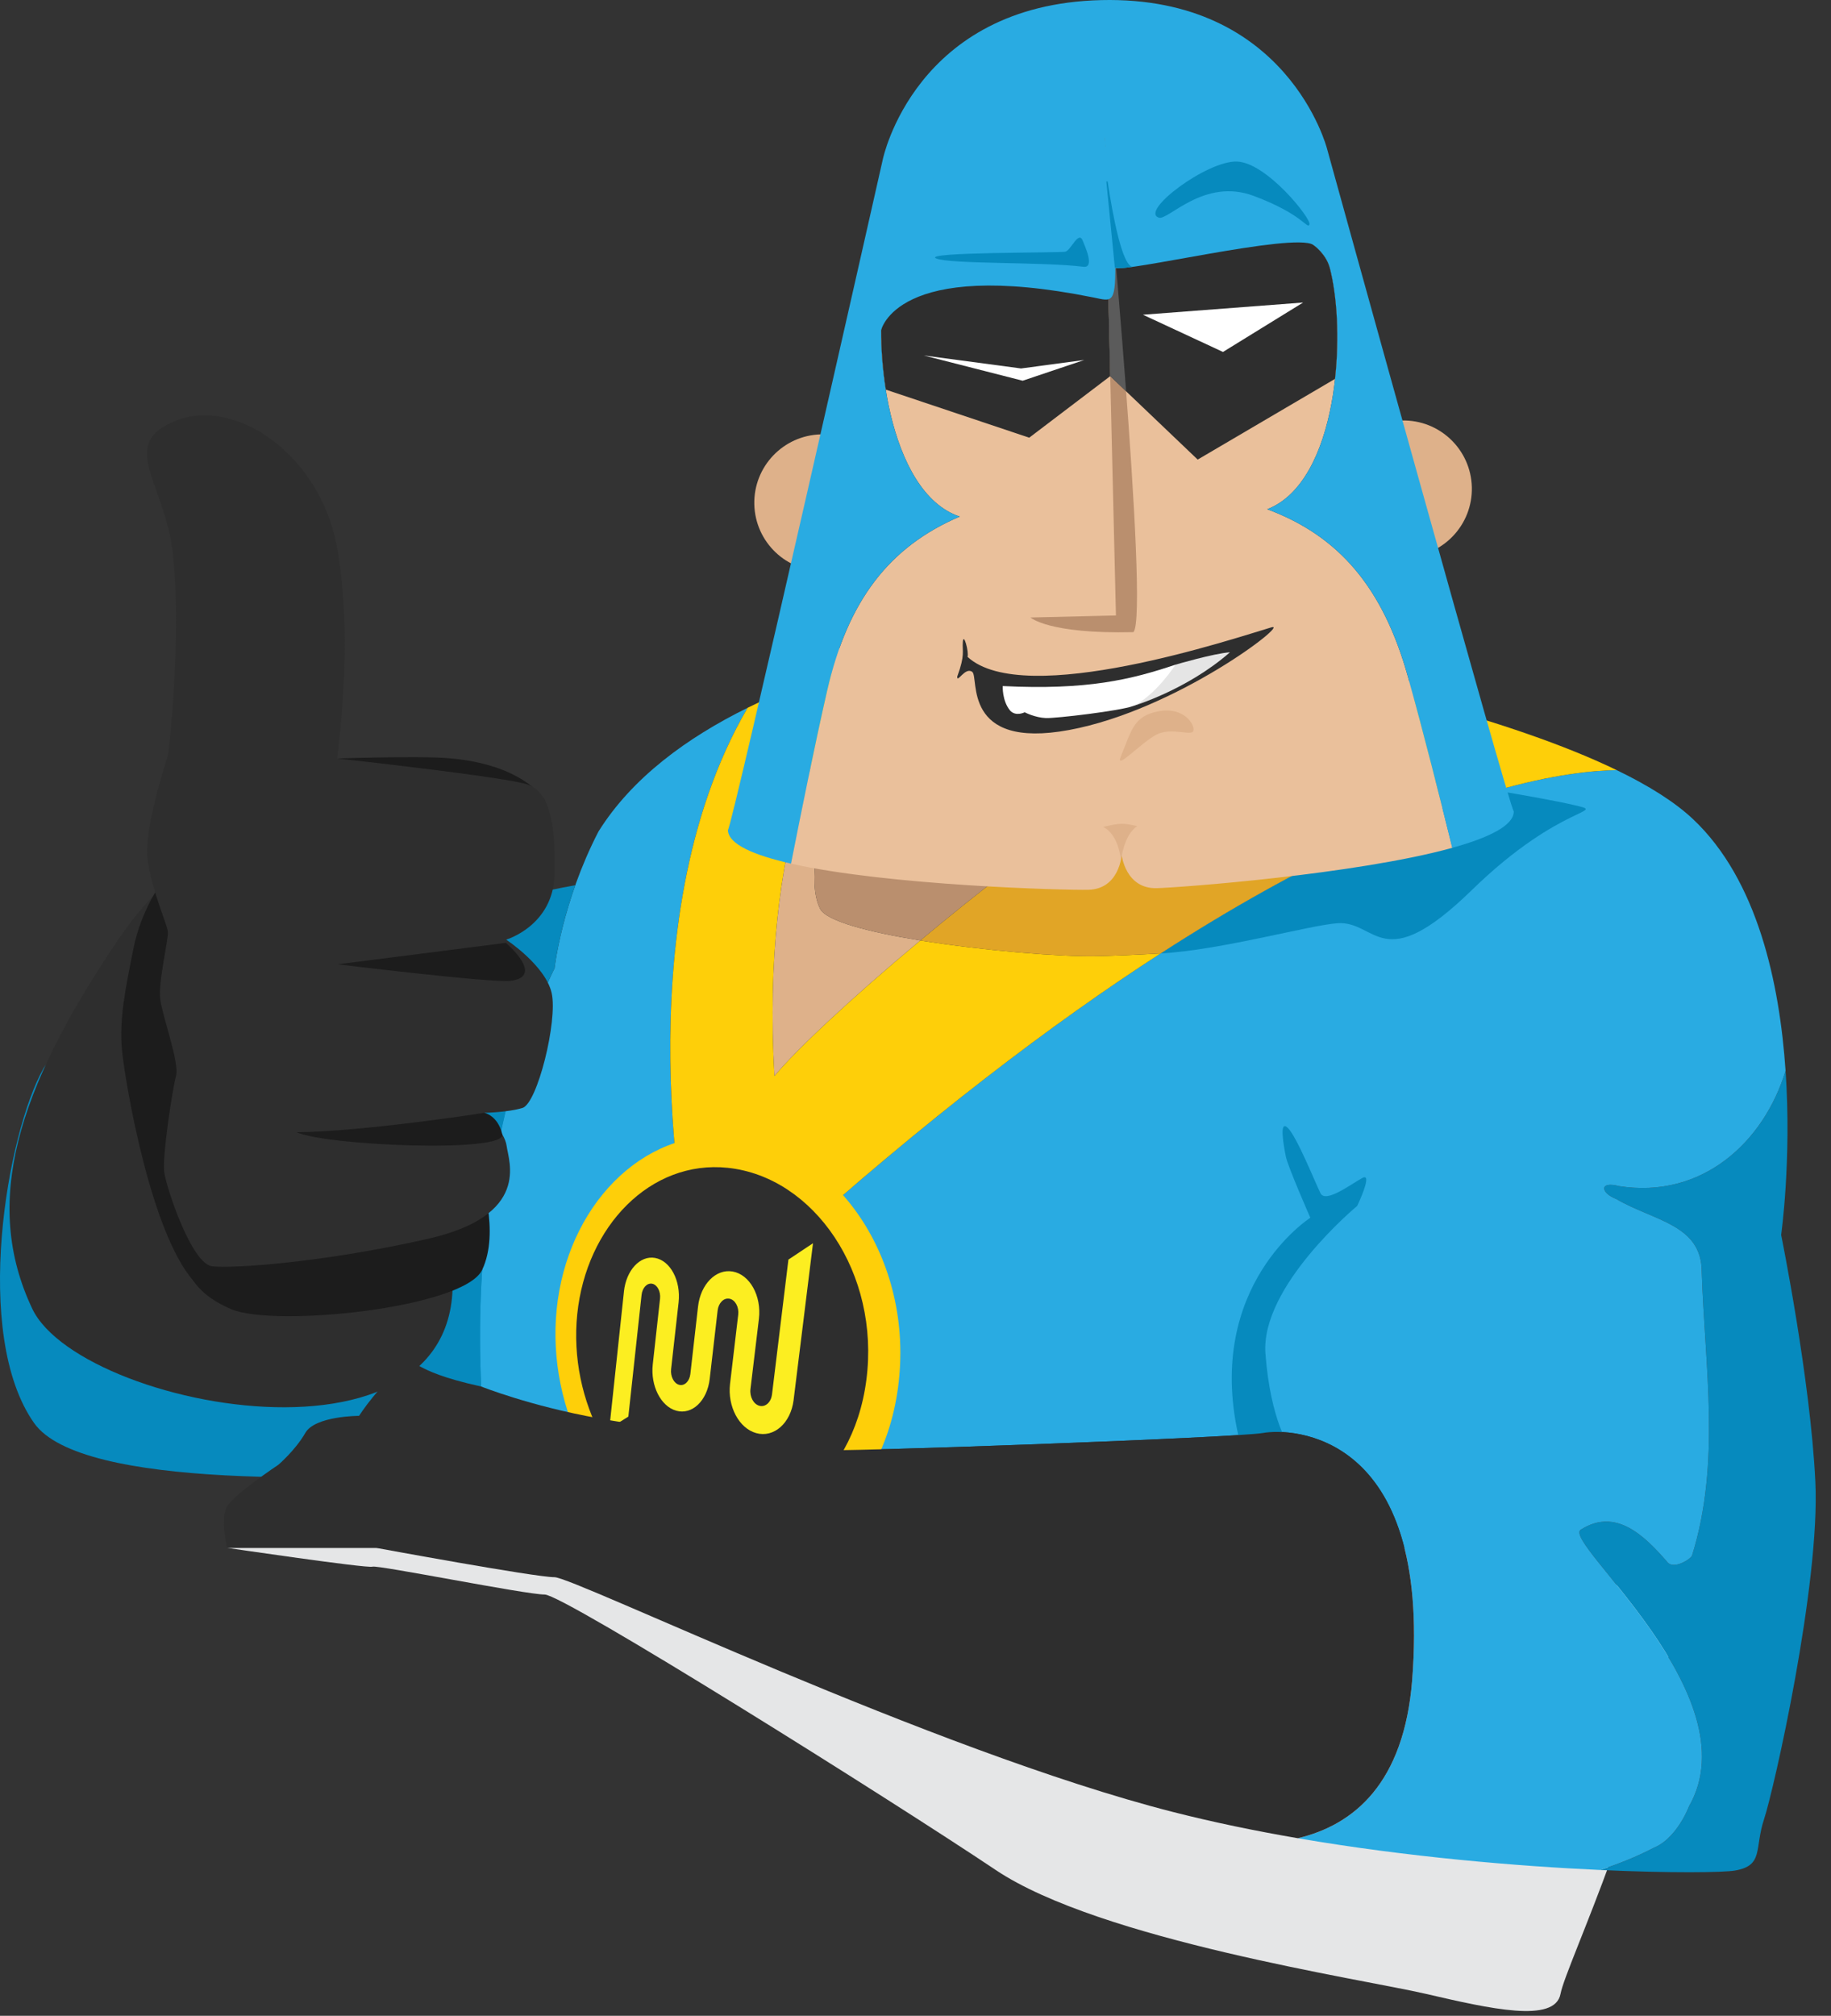 <?xml version="1.0" encoding="utf-8"?>
<!-- Generator: Adobe Illustrator 16.0.0, SVG Export Plug-In . SVG Version: 6.00 Build 0)  -->
<!DOCTYPE svg PUBLIC "-//W3C//DTD SVG 1.1//EN" "http://www.w3.org/Graphics/SVG/1.1/DTD/svg11.dtd">
<svg version="1.1" id="Layer_1" xmlns="http://www.w3.org/2000/svg" xmlns:xlink="http://www.w3.org/1999/xlink" x="0px" y="0px"
	 width="246.444px" height="271.161px" viewBox="0 0 246.444 271.161" enable-background="new 0 0 246.444 271.161"
	 xml:space="preserve">
<rect x="0" y="0" width="246.444" height="271.161" fill="#333333" stroke="none"/>
<g>
	<defs>
		<path id="SVGID_1_" d="M777.545,4054.831c0,0,18.821,2.781,19.571,2.531c0.749-0.249,20.611,3.748,23.174,3.748
			c2.561,0,46.637,27.628,60.7,37.049c14.064,9.422,49.29,14.67,57.911,16.668s17.365,3.998,18.115,0
			c0.749-3.998,12.492-27.982,15.241-50.219c-0.75-2.585-19.488-9.777-19.488-9.777H777.545z"/>
	</defs>
	<clipPath id="SVGID_2_">
		<use xlink:href="#SVGID_1_"  overflow="visible"/>
	</clipPath>
	<g clip-path="url(#SVGID_2_)">
		<defs>
			<rect id="SVGID_3_" x="-543.733" y="-7931.812" width="1700" height="16654"/>
		</defs>
		<clipPath id="SVGID_4_">
			<use xlink:href="#SVGID_3_"  overflow="visible"/>
		</clipPath>
		<rect x="772.545" y="4049.831" clip-path="url(#SVGID_4_)" fill="#E5E6E7" width="204.713" height="72.303"/>
	</g>
</g>
<g>
	<defs>
		<path id="SVGID_5_" d="M827.534,3975.243c0,0-18.746,21.705-26.311,36.506c-7.564,14.799-8.88,33.545-8.88,33.545l14.413,9.537
			h8.998l11.779-59.197V3975.243z"/>
	</defs>
	<clipPath id="SVGID_6_">
		<use xlink:href="#SVGID_5_"  overflow="visible"/>
	</clipPath>
	<g clip-path="url(#SVGID_6_)">
		<defs>
			<rect id="SVGID_7_" x="-543.733" y="-7931.812" width="1700" height="16654"/>
		</defs>
		<clipPath id="SVGID_8_">
			<use xlink:href="#SVGID_7_"  overflow="visible"/>
		</clipPath>
		<rect x="787.344" y="3970.243" clip-path="url(#SVGID_8_)" fill="#068ABE" width="45.19" height="89.588"/>
	</g>
</g>
<g>
	<defs>
		<path id="SVGID_9_" d="M980.464,4098.243c3.945-0.658,2.631-2.959,3.945-6.906c1.316-3.946,7.565-31.572,6.907-45.385
			c-0.658-13.813-4.604-33.218-4.604-33.218s1.42-10.028,0.597-22.08c-2.92,9.613-11.238,17.263-22.406,15.519
			c-2.719-0.727-2.491,0.914-0.428,1.711c5.134,2.996,11.551,3.423,11.551,9.841c0.429,12.834,2.567,25.668-1.283,38.073
			c0,0.429-2.566,2.14-3.423,0.856c-2.994-3.422-6.845-7.272-11.55-4.278c-2.781,1.498,23.101,22.246,14.545,37.22
			c-0.855,2.139-2.567,4.706-4.706,5.562c-2.382,1.243-4.814,2.208-7.279,3.004C972.055,4098.605,978.933,4098.499,980.464,4098.243
			"/>
	</defs>
	<clipPath id="SVGID_10_">
		<use xlink:href="#SVGID_9_"  overflow="visible"/>
	</clipPath>
	<g clip-path="url(#SVGID_10_)">
		<defs>
			<rect id="SVGID_11_" x="-543.733" y="-7931.812" width="1700" height="16654"/>
		</defs>
		<clipPath id="SVGID_12_">
			<use xlink:href="#SVGID_11_"  overflow="visible"/>
		</clipPath>
		<rect x="954.559" y="3985.654" clip-path="url(#SVGID_12_)" fill="#068ABE" width="41.806" height="117.81"/>
	</g>
</g>
<g>
	<defs>
		<path id="SVGID_13_" d="M964.902,4006.173c11.168,1.746,19.486-5.905,22.405-15.519c-0.809-11.856-3.79-25.674-12.436-33.829
			c-2.489-2.349-6.041-4.557-10.297-6.615c-11.223,0.18-47.524,6.069-112.376,64.444c-16.771,2.356-12.497,0-12.497,0
			s-9.291-43.423,7.902-72.825c-8.121,4.002-15.543,9.396-20.071,16.641c-4.933,9.537-5.919,18.417-5.919,18.417
			s-11.511,21.706-9.867,56.239c0,0,0.28,11.619,2.466,21.332h28.378c7.115-6.486,13.254-12.941,14.214-12.781
			c1.973,0.328,56.567-1.646,60.185-2.303c3.618-0.658,22.693-0.328,20.062,33.217c-1.092,13.931-7.857,19.521-15.395,21.299
			c14.796,2.539,29.584,3.763,40.673,4.271c2.464-0.796,4.897-1.761,7.279-3.004c2.139-0.855,3.852-3.423,4.706-5.562
			c8.556-14.974-17.326-35.722-14.545-37.22c4.706-2.994,8.556,0.855,11.55,4.278c0.856,1.283,3.423-0.428,3.423-0.856
			c3.851-12.405,1.712-25.239,1.283-38.074c0-6.417-6.417-6.844-11.55-9.84C962.411,4007.087,962.184,4005.447,964.902,4006.173"/>
	</defs>
	<clipPath id="SVGID_14_">
		<use xlink:href="#SVGID_13_"  overflow="visible"/>
	</clipPath>
	<g clip-path="url(#SVGID_14_)">
		<defs>
			<rect id="SVGID_15_" x="-543.733" y="-7931.812" width="1700" height="16654"/>
		</defs>
		<clipPath id="SVGID_16_">
			<use xlink:href="#SVGID_15_"  overflow="visible"/>
		</clipPath>
		<rect x="806.587" y="3936.829" clip-path="url(#SVGID_16_)" fill="#29ABE2" width="185.721" height="166.332"/>
	</g>
</g>
<g>
	<defs>
		<path id="SVGID_17_" d="M920.594,4041.311c0,0-2.608-3.522-3.294-12.604c-0.687-9.082,12.354-19.877,12.354-19.877
			s2.196-4.578,0.687-3.754c-1.511,0.822-4.942,3.43-5.628,2.057c-0.687-1.371-3.157-7.549-4.393-8.783
			c-1.234-1.235-0.549,2.471-0.274,3.843s3.295,8.235,3.295,8.235s-14.184,9.06-9.699,29.236
			C918.124,4059.841,920.594,4041.311,920.594,4041.311"/>
	</defs>
	<clipPath id="SVGID_18_">
		<use xlink:href="#SVGID_17_"  overflow="visible"/>
	</clipPath>
	<g clip-path="url(#SVGID_18_)">
		<defs>
			<rect id="SVGID_19_" x="-543.733" y="-7931.812" width="1700" height="16654"/>
		</defs>
		<clipPath id="SVGID_20_">
			<use xlink:href="#SVGID_19_"  overflow="visible"/>
		</clipPath>
		<rect x="907.765" y="3993.1" clip-path="url(#SVGID_20_)" fill="#068ABE" width="28.105" height="60.979"/>
	</g>
</g>
<g>
	<defs>
		<path id="SVGID_21_" d="M931.924,3939.331l-0.054-0.014c-1.135-0.281-2.268-0.556-3.396-0.824
			c-0.063-0.015-0.127-0.029-0.19-0.045c-1.127-0.267-2.25-0.527-3.364-0.781c-8.719,3.227-19.389,9.607-29.911,16.94l43.332-3.286
			c0,0,4.878,0.762,10.037,1.635c7.566-2.158,12.941-2.694,16.197-2.746c-7.129-3.449-16.24-6.482-25.673-9.062
			C936.587,3940.516,934.252,3939.909,931.924,3939.331"/>
	</defs>
	<clipPath id="SVGID_22_">
		<use xlink:href="#SVGID_21_"  overflow="visible"/>
	</clipPath>
	<g clip-path="url(#SVGID_22_)">
		<defs>
			<rect id="SVGID_23_" x="-543.733" y="-7931.812" width="1700" height="16654"/>
		</defs>
		<clipPath id="SVGID_24_">
			<use xlink:href="#SVGID_23_"  overflow="visible"/>
		</clipPath>
		<rect x="890.008" y="3932.667" clip-path="url(#SVGID_24_)" fill="#FECF09" width="79.566" height="26.94"/>
	</g>
</g>
<g>
	<defs>
		<path id="SVGID_25_" d="M870.848,3973.124c-9.463,7.892-16.847,14.85-19.634,18.233c-1.792-31.8,6.785-48.349,12.44-55.672
			c-0.736,0.217-1.48,0.444-2.229,0.681c-0.166,0.053-0.333,0.108-0.499,0.161c-0.608,0.195-1.217,0.396-1.83,0.603
			c-0.154,0.052-0.309,0.105-0.462,0.158c-0.656,0.227-1.313,0.459-1.972,0.699c-0.102,0.038-0.203,0.074-0.305,0.112
			c-0.762,0.28-1.524,0.571-2.287,0.873c-2.177,0.864-4.346,1.81-6.468,2.856c-17.192,29.403-7.901,72.825-7.901,72.825
			s-4.274,2.356,12.498,0c19.564-17.61,36.525-30.438,50.989-39.78c-3.263,0.183-6.321,0.321-8.728,0.369
			C889.788,3975.335,879.445,3974.514,870.848,3973.124"/>
	</defs>
	<clipPath id="SVGID_26_">
		<use xlink:href="#SVGID_25_"  overflow="visible"/>
	</clipPath>
	<g clip-path="url(#SVGID_26_)">
		<defs>
			<rect id="SVGID_27_" x="-543.733" y="-7931.812" width="1700" height="16654"/>
		</defs>
		<clipPath id="SVGID_28_">
			<use xlink:href="#SVGID_27_"  overflow="visible"/>
		</clipPath>
		<rect x="832.195" y="3930.686" clip-path="url(#SVGID_28_)" fill="#FECF09" width="75.994" height="90.017"/>
	</g>
</g>
<g>
	<defs>
		<path id="SVGID_29_" d="M856.663,3937.987c0.658-0.24,1.315-0.473,1.972-0.699c0.153-0.053,0.308-0.105,0.462-0.158
			c0.612-0.207,1.222-0.407,1.83-0.603c0.166-0.053,0.333-0.108,0.499-0.161c0.748-0.234,1.492-0.464,2.229-0.681
			c-5.655,7.323-14.233,23.871-12.441,55.672c2.787-3.384,10.171-10.341,19.633-18.233c-6.876-1.112-12.637-2.588-13.483-4.254
			c-1.905-3.746,0.339-11.435,0.339-11.435l37.305-2.828c10.524-7.333,21.193-13.714,29.912-16.94
			c1.115,0.254,2.238,0.515,3.364,0.781c0.064,0.016,0.128,0.03,0.19,0.045c1.129,0.269,2.262,0.543,3.396,0.824l0.054,0.014
			c2.329,0.578,4.663,1.185,6.978,1.817l2.754-1.754l-68.735-15.128l-18.746,13.813l-0.11,0.897
			c0.003-0.001,0.006-0.003,0.008-0.003c0.763-0.303,1.524-0.594,2.286-0.874C856.46,3938.062,856.562,3938.024,856.663,3937.987"/>
	</defs>
	<clipPath id="SVGID_30_">
		<use xlink:href="#SVGID_29_"  overflow="visible"/>
	</clipPath>
	<g clip-path="url(#SVGID_30_)">
		<defs>
			<rect id="SVGID_31_" x="-543.733" y="-7931.812" width="1700" height="16654"/>
		</defs>
		<clipPath id="SVGID_32_">
			<use xlink:href="#SVGID_31_"  overflow="visible"/>
		</clipPath>
		<rect x="845.973" y="3919.267" clip-path="url(#SVGID_32_)" fill="#DEB18A" width="100.683" height="77.091"/>
	</g>
</g>
<g>
	<defs>
		<path id="SVGID_33_" d="M858.635,3937.288c-0.656,0.227-1.313,0.459-1.972,0.699
			C857.321,3937.747,857.979,3937.515,858.635,3937.288"/>
	</defs>
	<clipPath id="SVGID_34_">
		<use xlink:href="#SVGID_33_"  overflow="visible"/>
	</clipPath>
	<g clip-path="url(#SVGID_34_)">
		<defs>
			<rect id="SVGID_35_" x="-543.733" y="-7931.812" width="1700" height="16654"/>
		</defs>
		<clipPath id="SVGID_36_">
			<use xlink:href="#SVGID_35_"  overflow="visible"/>
		</clipPath>
		<rect x="851.663" y="3932.288" clip-path="url(#SVGID_36_)" fill="#BA8F6E" width="11.972" height="10.699"/>
	</g>
</g>
<g>
	<defs>
		<path id="SVGID_37_" d="M860.927,3936.527c-0.608,0.195-1.218,0.396-1.829,0.603
			C859.709,3936.923,860.318,3936.723,860.927,3936.527"/>
	</defs>
	<clipPath id="SVGID_38_">
		<use xlink:href="#SVGID_37_"  overflow="visible"/>
	</clipPath>
	<g clip-path="url(#SVGID_38_)">
		<defs>
			<rect id="SVGID_39_" x="-543.733" y="-7931.812" width="1700" height="16654"/>
		</defs>
		<clipPath id="SVGID_40_">
			<use xlink:href="#SVGID_39_"  overflow="visible"/>
		</clipPath>
		<rect x="854.098" y="3931.527" clip-path="url(#SVGID_40_)" fill="#BA8F6E" width="11.829" height="10.603"/>
	</g>
</g>
<g>
	<defs>
		<path id="SVGID_41_" d="M854.071,3938.973c0.763-0.302,1.524-0.593,2.286-0.873
			C855.596,3938.38,854.834,3938.671,854.071,3938.973"/>
	</defs>
	<clipPath id="SVGID_42_">
		<use xlink:href="#SVGID_41_"  overflow="visible"/>
	</clipPath>
	<g clip-path="url(#SVGID_42_)">
		<defs>
			<rect id="SVGID_43_" x="-543.733" y="-7931.812" width="1700" height="16654"/>
		</defs>
		<clipPath id="SVGID_44_">
			<use xlink:href="#SVGID_43_"  overflow="visible"/>
		</clipPath>
		<rect x="849.071" y="3933.1" clip-path="url(#SVGID_44_)" fill="#BA8F6E" width="12.286" height="10.873"/>
	</g>
</g>
<g>
	<defs>
		<path id="SVGID_45_" d="M863.654,3935.686c-0.736,0.217-1.48,0.446-2.229,0.681
			C862.174,3936.13,862.918,3935.902,863.654,3935.686"/>
	</defs>
	<clipPath id="SVGID_46_">
		<use xlink:href="#SVGID_45_"  overflow="visible"/>
	</clipPath>
	<g clip-path="url(#SVGID_46_)">
		<defs>
			<rect id="SVGID_47_" x="-543.733" y="-7931.812" width="1700" height="16654"/>
		</defs>
		<clipPath id="SVGID_48_">
			<use xlink:href="#SVGID_47_"  overflow="visible"/>
		</clipPath>
		<rect x="856.426" y="3930.686" clip-path="url(#SVGID_48_)" fill="#BA8F6E" width="12.229" height="10.681"/>
	</g>
</g>
<g>
	<defs>
		<path id="SVGID_49_" d="M928.474,3938.493c1.129,0.269,2.262,0.543,3.396,0.824
			C930.735,3939.036,929.604,3938.762,928.474,3938.493"/>
	</defs>
	<clipPath id="SVGID_50_">
		<use xlink:href="#SVGID_49_"  overflow="visible"/>
	</clipPath>
	<g clip-path="url(#SVGID_50_)">
		<defs>
			<rect id="SVGID_51_" x="-543.733" y="-7931.812" width="1700" height="16654"/>
		</defs>
		<clipPath id="SVGID_52_">
			<use xlink:href="#SVGID_51_"  overflow="visible"/>
		</clipPath>
		<rect x="923.474" y="3933.493" clip-path="url(#SVGID_52_)" fill="#BA8F6E" width="13.396" height="10.824"/>
	</g>
</g>
<g>
	<defs>
		<path id="SVGID_53_" d="M924.919,3937.667c1.114,0.254,2.237,0.515,3.364,0.781
			C927.156,3938.182,926.033,3937.921,924.919,3937.667"/>
	</defs>
	<clipPath id="SVGID_54_">
		<use xlink:href="#SVGID_53_"  overflow="visible"/>
	</clipPath>
	<g clip-path="url(#SVGID_54_)">
		<defs>
			<rect id="SVGID_55_" x="-543.733" y="-7931.812" width="1700" height="16654"/>
		</defs>
		<clipPath id="SVGID_56_">
			<use xlink:href="#SVGID_55_"  overflow="visible"/>
		</clipPath>
		<rect x="919.919" y="3932.667" clip-path="url(#SVGID_56_)" fill="#BA8F6E" width="13.364" height="10.781"/>
	</g>
</g>
<g>
	<defs>
		<path id="SVGID_57_" d="M938.901,3941.148L938.901,3941.148c-2.314-0.633-4.648-1.239-6.978-1.817
			C934.253,3939.909,936.587,3940.516,938.901,3941.148"/>
	</defs>
	<clipPath id="SVGID_58_">
		<use xlink:href="#SVGID_57_"  overflow="visible"/>
	</clipPath>
	<g clip-path="url(#SVGID_58_)">
		<defs>
			<rect id="SVGID_59_" x="-543.733" y="-7931.812" width="1700" height="16654"/>
		</defs>
		<clipPath id="SVGID_60_">
			<use xlink:href="#SVGID_59_"  overflow="visible"/>
		</clipPath>
		<rect x="926.924" y="3934.331" clip-path="url(#SVGID_60_)" fill="#BA8F6E" width="16.978" height="11.817"/>
	</g>
</g>
<g>
	<defs>
		<path id="SVGID_61_" d="M958.648,3954.87c-2.22-0.512-6.328-1.246-10.271-1.914c-10.64,3.034-25.623,9.282-45.188,21.918
			c8.135-0.455,19.979-3.785,23.779-4.066c5.324-0.395,5.929,7.402,18.115-4.465C957.269,3954.477,963.775,3956.055,958.648,3954.87
			"/>
	</defs>
	<clipPath id="SVGID_62_">
		<use xlink:href="#SVGID_61_"  overflow="visible"/>
	</clipPath>
	<g clip-path="url(#SVGID_62_)">
		<defs>
			<rect id="SVGID_63_" x="-543.733" y="-7931.812" width="1700" height="16654"/>
		</defs>
		<clipPath id="SVGID_64_">
			<use xlink:href="#SVGID_63_"  overflow="visible"/>
		</clipPath>
		<rect x="898.189" y="3947.956" clip-path="url(#SVGID_64_)" fill="#068ABE" width="67.224" height="31.918"/>
	</g>
</g>
<g>
	<defs>
		<path id="SVGID_65_" d="M938.34,3951.321l-43.333,3.286c-8.521,5.938-16.944,12.498-24.16,18.517
			c8.598,1.39,18.941,2.211,23.615,2.119c2.406-0.048,5.465-0.187,8.728-0.369c19.564-12.636,34.548-18.885,45.188-21.918
			C943.217,3952.081,938.34,3951.321,938.34,3951.321"/>
	</defs>
	<clipPath id="SVGID_66_">
		<use xlink:href="#SVGID_65_"  overflow="visible"/>
	</clipPath>
	<g clip-path="url(#SVGID_66_)">
		<defs>
			<rect id="SVGID_67_" x="-543.733" y="-7931.812" width="1700" height="16654"/>
		</defs>
		<clipPath id="SVGID_68_">
			<use xlink:href="#SVGID_67_"  overflow="visible"/>
		</clipPath>
		<rect x="865.847" y="3946.321" clip-path="url(#SVGID_68_)" fill="#E1A526" width="87.53" height="33.928"/>
	</g>
</g>
<g>
	<defs>
		<path id="SVGID_69_" d="M857.363,3968.87c0.848,1.666,6.607,3.142,13.484,4.254c7.215-6.019,15.638-12.578,24.16-18.517
			l-37.306,2.829C857.702,3957.437,855.458,3965.124,857.363,3968.87"/>
	</defs>
	<clipPath id="SVGID_70_">
		<use xlink:href="#SVGID_69_"  overflow="visible"/>
	</clipPath>
	<g clip-path="url(#SVGID_70_)">
		<defs>
			<rect id="SVGID_71_" x="-543.733" y="-7931.812" width="1700" height="16654"/>
		</defs>
		<clipPath id="SVGID_72_">
			<use xlink:href="#SVGID_71_"  overflow="visible"/>
		</clipPath>
		<rect x="851.597" y="3949.607" clip-path="url(#SVGID_72_)" fill="#BA8F6E" width="48.411" height="28.517"/>
	</g>
</g>
<g>
	<defs>
		<path id="SVGID_73_" d="M866.9,3914.025c0.121,5.08-3.897,9.296-8.978,9.418c-5.08,0.121-9.296-3.899-9.417-8.978
			c-0.121-5.08,3.897-9.297,8.978-9.418C862.563,3904.927,866.778,3908.946,866.9,3914.025"/>
	</defs>
	<clipPath id="SVGID_74_">
		<use xlink:href="#SVGID_73_"  overflow="visible"/>
	</clipPath>
	<g clip-path="url(#SVGID_74_)">
		<defs>
			<rect id="SVGID_75_" x="-543.733" y="-7931.812" width="1700" height="16654"/>
		</defs>
		<clipPath id="SVGID_76_">
			<use xlink:href="#SVGID_75_"  overflow="visible"/>
		</clipPath>
		<rect x="843.503" y="3900.046" clip-path="url(#SVGID_76_)" fill="#DEB18A" width="28.4" height="28.399"/>
	</g>
</g>
<g>
	<defs>
		<path id="SVGID_77_" d="M945.081,3912.159c0.121,5.079-3.899,9.295-8.979,9.418c-5.08,0.12-9.296-3.9-9.418-8.979
			c-0.121-5.08,3.899-9.297,8.979-9.418S944.959,3907.079,945.081,3912.159"/>
	</defs>
	<clipPath id="SVGID_78_">
		<use xlink:href="#SVGID_77_"  overflow="visible"/>
	</clipPath>
	<g clip-path="url(#SVGID_78_)">
		<defs>
			<rect id="SVGID_79_" x="-543.733" y="-7931.812" width="1700" height="16654"/>
		</defs>
		<clipPath id="SVGID_80_">
			<use xlink:href="#SVGID_79_"  overflow="visible"/>
		</clipPath>
		<rect x="921.683" y="3898.179" clip-path="url(#SVGID_80_)" fill="#DEB18A" width="28.4" height="28.4"/>
	</g>
</g>
<g>
	<defs>
		<path id="SVGID_81_" d="M936.486,3937.671c-3.354-11.998-9.271-18.95-18.943-22.553c9.498-3.679,10.752-23.457,8.429-32.412
			s-30.112-8.483-30.112-8.483s-27.78,0.854-29.673,9.911c-1.893,9.056,0.303,28.752,9.966,31.972
			c-9.489,4.062-15.067,11.288-17.846,23.433c-1.692,7.401-3.615,16.924-4.861,23.25c13.078,2.961,36.966,3.592,40.011,3.521
			c4.217-0.101,4.489-4.709,4.489-4.709s0.494,4.59,4.709,4.489c3.048-0.073,26.875-1.846,39.798-5.426
			C940.904,3954.403,938.53,3944.983,936.486,3937.671"/>
	</defs>
	<clipPath id="SVGID_82_">
		<use xlink:href="#SVGID_81_"  overflow="visible"/>
	</clipPath>
	<g clip-path="url(#SVGID_82_)">
		<defs>
			<rect id="SVGID_83_" x="-543.733" y="-7931.812" width="1700" height="16654"/>
		</defs>
		<clipPath id="SVGID_84_">
			<use xlink:href="#SVGID_83_"  overflow="visible"/>
		</clipPath>
		<rect x="848.445" y="3869.218" clip-path="url(#SVGID_84_)" fill="#EAC09B" width="99.007" height="102.096"/>
	</g>
</g>
<g>
	<defs>
		<path id="SVGID_85_" d="M925.587,3866.61c0,0-5.284-20.581-30.387-19.98c-25.102,0.599-29.397,21.408-29.397,21.408
			s-20.46,90.6-20.854,90.226c0.046,1.913,3.479,3.39,8.496,4.524c1.247-6.326,3.169-15.849,4.861-23.25
			c2.778-12.145,8.356-19.371,17.847-23.433c-9.664-3.22-11.859-22.916-9.967-31.972c1.893-9.057,29.673-9.911,29.673-9.911
			s27.789-0.472,30.111,8.483c2.323,8.955,1.07,28.733-8.428,32.412c9.672,3.603,15.59,10.555,18.943,22.553
			c2.044,7.313,4.419,16.732,5.966,22.992c4.957-1.373,8.315-3.013,8.271-4.926C950.349,3956.13,925.587,3866.61,925.587,3866.61"/>
	</defs>
	<clipPath id="SVGID_86_">
		<use xlink:href="#SVGID_85_"  overflow="visible"/>
	</clipPath>
	<g clip-path="url(#SVGID_86_)">
		<defs>
			<rect id="SVGID_87_" x="-543.733" y="-7931.812" width="1700" height="16654"/>
		</defs>
		<clipPath id="SVGID_88_">
			<use xlink:href="#SVGID_87_"  overflow="visible"/>
		</clipPath>
		<rect x="839.949" y="3841.616" clip-path="url(#SVGID_88_)" fill="#29ABE2" width="115.773" height="126.172"/>
	</g>
</g>
<g>
	<defs>
		<path id="SVGID_89_" d="M895.64,3865.024l1.538,64.383l-11.497,0.275c0,0,2.408,2.242,13.851,1.97
			C901.74,3929.335,895.64,3865.024,895.64,3865.024"/>
	</defs>
	<clipPath id="SVGID_90_">
		<use xlink:href="#SVGID_89_"  overflow="visible"/>
	</clipPath>
	<g clip-path="url(#SVGID_90_)">
		<defs>
			<rect id="SVGID_91_" x="-543.733" y="-7931.812" width="1700" height="16654"/>
		</defs>
		<clipPath id="SVGID_92_">
			<use xlink:href="#SVGID_91_"  overflow="visible"/>
		</clipPath>
		<rect x="880.681" y="3860.024" clip-path="url(#SVGID_92_)" fill="#BA8F6E" width="24.333" height="76.65"/>
	</g>
</g>
<g>
	<defs>
		<path id="SVGID_93_" d="M866.187,3884.134c-0.788,3.772-0.853,9.391,0.022,14.896l19.298,6.464l10.901-8.277
			c-0.186-7.766-0.372-15.571-0.549-22.993C895.859,3874.223,868.079,3875.077,866.187,3884.134"/>
	</defs>
	<clipPath id="SVGID_94_">
		<use xlink:href="#SVGID_93_"  overflow="visible"/>
	</clipPath>
	<g clip-path="url(#SVGID_94_)">
		<defs>
			<rect id="SVGID_95_" x="-543.733" y="-7931.812" width="1700" height="16654"/>
		</defs>
		<clipPath id="SVGID_96_">
			<use xlink:href="#SVGID_95_"  overflow="visible"/>
		</clipPath>
		<rect x="860.573" y="3869.223" clip-path="url(#SVGID_96_)" fill="#2E2E2E" width="40.835" height="41.271"/>
	</g>
</g>
<g>
	<defs>
		<path id="SVGID_97_" d="M926.661,3897.587c0.61-5.541,0.277-11.15-0.689-14.881c-2.323-8.955-30.112-8.483-30.112-8.483
			c0.177,7.422,0.363,15.228,0.549,22.993l11.771,11.223L926.661,3897.587z"/>
	</defs>
	<clipPath id="SVGID_98_">
		<use xlink:href="#SVGID_97_"  overflow="visible"/>
	</clipPath>
	<g clip-path="url(#SVGID_98_)">
		<defs>
			<rect id="SVGID_99_" x="-543.733" y="-7931.812" width="1700" height="16654"/>
		</defs>
		<clipPath id="SVGID_100_">
			<use xlink:href="#SVGID_99_"  overflow="visible"/>
		</clipPath>
		<rect x="890.859" y="3869.218" clip-path="url(#SVGID_100_)" fill="#2E2E2E" width="41.109" height="44.221"/>
	</g>
</g>
<g>
	<defs>
		<path id="SVGID_101_" d="M896.479,3874.218c-0.394,0.002-0.619,0.005-0.619,0.005l0.549,22.993l2.141,2.041
			C897.859,3890.058,897.064,3880.794,896.479,3874.218"/>
	</defs>
	<clipPath id="SVGID_102_">
		<use xlink:href="#SVGID_101_"  overflow="visible"/>
	</clipPath>
	<g clip-path="url(#SVGID_102_)">
		<defs>
			<rect id="SVGID_103_" x="-543.733" y="-7931.812" width="1700" height="16654"/>
		</defs>
		<clipPath id="SVGID_104_">
			<use xlink:href="#SVGID_103_"  overflow="visible"/>
		</clipPath>
		<rect x="890.859" y="3869.218" clip-path="url(#SVGID_104_)" fill="#5B5B5B" width="12.689" height="35.039"/>
	</g>
</g>
<g>
	<defs>
		<polygon id="SVGID_105_" points="900.813,3888.954 911.587,3893.96 922.372,3887.313 		"/>
	</defs>
	<clipPath id="SVGID_106_">
		<use xlink:href="#SVGID_105_"  overflow="visible"/>
	</clipPath>
	<g clip-path="url(#SVGID_106_)">
		<defs>
			<rect id="SVGID_107_" x="-543.733" y="-7931.812" width="1700" height="16654"/>
		</defs>
		<clipPath id="SVGID_108_">
			<use xlink:href="#SVGID_107_"  overflow="visible"/>
		</clipPath>
		<rect x="895.813" y="3882.313" clip-path="url(#SVGID_108_)" fill="#FFFFFF" width="31.56" height="16.647"/>
	</g>
</g>
<g>
	<defs>
		<path id="SVGID_109_" d="M895.64,3865.024l0.22,9.198c0,0,0.226-0.003,0.619-0.005
			C895.984,3868.667,895.64,3865.024,895.64,3865.024"/>
	</defs>
	<clipPath id="SVGID_110_">
		<use xlink:href="#SVGID_109_"  overflow="visible"/>
	</clipPath>
	<g clip-path="url(#SVGID_110_)">
		<defs>
			<rect id="SVGID_111_" x="-543.733" y="-7931.812" width="1700" height="16654"/>
		</defs>
		<clipPath id="SVGID_112_">
			<use xlink:href="#SVGID_111_"  overflow="visible"/>
		</clipPath>
		<rect x="890.64" y="3860.024" clip-path="url(#SVGID_112_)" fill="#068ABE" width="10.839" height="19.198"/>
	</g>
</g>
<g>
	<defs>
		<path id="SVGID_113_" d="M897.863,3962.396c0,0-0.263-3.518-2.409-4.544c2.354-0.531,2.579-0.536,4.6-0.11
			C898.206,3958.903,897.863,3962.396,897.863,3962.396"/>
	</defs>
	<clipPath id="SVGID_114_">
		<use xlink:href="#SVGID_113_"  overflow="visible"/>
	</clipPath>
	<g clip-path="url(#SVGID_114_)">
		<defs>
			<rect id="SVGID_115_" x="-543.733" y="-7931.812" width="1700" height="16654"/>
		</defs>
		<clipPath id="SVGID_116_">
			<use xlink:href="#SVGID_115_"  overflow="visible"/>
		</clipPath>
		<rect x="890.454" y="3952.437" clip-path="url(#SVGID_116_)" fill="#DEB18A" width="14.6" height="14.959"/>
	</g>
</g>
<g>
	<defs>
		<polygon id="SVGID_117_" points="892.916,3895.042 884.625,3897.831 871.303,3894.431 884.404,3896.183 		"/>
	</defs>
	<clipPath id="SVGID_118_">
		<use xlink:href="#SVGID_117_"  overflow="visible"/>
	</clipPath>
	<g clip-path="url(#SVGID_118_)">
		<defs>
			<rect id="SVGID_119_" x="-543.733" y="-7931.812" width="1700" height="16654"/>
		</defs>
		<clipPath id="SVGID_120_">
			<use xlink:href="#SVGID_119_"  overflow="visible"/>
		</clipPath>
		<rect x="866.303" y="3889.431" clip-path="url(#SVGID_120_)" fill="#FFFFFF" width="31.613" height="13.4"/>
	</g>
</g>
<g>
	<defs>
		<path id="SVGID_121_" d="M865.561,3891.079c0,0,1.979-9.802,28.543-4.455c2.625,0.528,3.124,1.104,2.961-5.709
			c-0.162-6.813-1.425-15.891-1.425-15.891s-20.51,0.063-25.718,8.354C864.713,3881.669,865.561,3891.079,865.561,3891.079"/>
	</defs>
	<clipPath id="SVGID_122_">
		<use xlink:href="#SVGID_121_"  overflow="visible"/>
	</clipPath>
	<g clip-path="url(#SVGID_122_)">
		<defs>
			<rect id="SVGID_123_" x="-543.733" y="-7931.812" width="1700" height="16654"/>
		</defs>
		<clipPath id="SVGID_124_">
			<use xlink:href="#SVGID_123_"  overflow="visible"/>
		</clipPath>
		<rect x="860.51" y="3860.024" clip-path="url(#SVGID_124_)" fill="#29ABE2" width="41.583" height="36.055"/>
	</g>
</g>
<g>
	<defs>
		<path id="SVGID_125_" d="M895.86,3871.032c0,0,0.094,10.805,1.172,11.588c1.079,0.781,23.952-4.758,26.695-3.074l2.742,1.683
			l-3.127-12.259L895.86,3871.032z"/>
	</defs>
	<clipPath id="SVGID_126_">
		<use xlink:href="#SVGID_125_"  overflow="visible"/>
	</clipPath>
	<g clip-path="url(#SVGID_126_)">
		<defs>
			<rect id="SVGID_127_" x="-543.733" y="-7931.812" width="1700" height="16654"/>
		</defs>
		<clipPath id="SVGID_128_">
			<use xlink:href="#SVGID_127_"  overflow="visible"/>
		</clipPath>
		<rect x="890.86" y="3863.97" clip-path="url(#SVGID_128_)" fill="#29ABE2" width="40.609" height="23.726"/>
	</g>
</g>
<g>
	<defs>
		<path id="SVGID_129_" d="M899.385,3882.517c-1.39-0.303-2.624-6.854-3.33-11.499l-0.169,0.013l1.146,11.59
			c0,0,0.344,0.026,0.789,0.055C898.22,3882.657,898.736,3882.604,899.385,3882.517"/>
	</defs>
	<clipPath id="SVGID_130_">
		<use xlink:href="#SVGID_129_"  overflow="visible"/>
	</clipPath>
	<g clip-path="url(#SVGID_130_)">
		<defs>
			<rect id="SVGID_131_" x="-543.733" y="-7931.812" width="1700" height="16654"/>
		</defs>
		<clipPath id="SVGID_132_">
			<use xlink:href="#SVGID_131_"  overflow="visible"/>
		</clipPath>
		<rect x="890.886" y="3866.018" clip-path="url(#SVGID_132_)" fill="#068ABE" width="13.499" height="21.657"/>
	</g>
</g>
<g>
	<defs>
		<path id="SVGID_133_" d="M897.845,3948.35c1.454-3.494,1.688-5.431,5.094-6.058c3.407-0.625,4.874,1.807,4.666,2.619
			c-0.208,0.815-2.932-0.546-5.002,0.541C900.532,3946.538,896.986,3950.411,897.845,3948.35"/>
	</defs>
	<clipPath id="SVGID_134_">
		<use xlink:href="#SVGID_133_"  overflow="visible"/>
	</clipPath>
	<g clip-path="url(#SVGID_134_)">
		<defs>
			<rect id="SVGID_135_" x="-543.733" y="-7931.812" width="1700" height="16654"/>
		</defs>
		<clipPath id="SVGID_136_">
			<use xlink:href="#SVGID_135_"  overflow="visible"/>
		</clipPath>
		<rect x="892.713" y="3937.19" clip-path="url(#SVGID_136_)" fill="#DEB18A" width="19.911" height="16.753"/>
	</g>
</g>
<g>
	<defs>
		<path id="SVGID_137_" d="M902.959,3875.896c1.26,0.403,6.083-5.429,12.773-2.923c6.691,2.506,7.199,4.563,7.493,3.836
			c0.294-0.729-5.75-8.34-9.78-8.462C909.416,3868.227,900.313,3875.052,902.959,3875.896"/>
	</defs>
	<clipPath id="SVGID_138_">
		<use xlink:href="#SVGID_137_"  overflow="visible"/>
	</clipPath>
	<g clip-path="url(#SVGID_138_)">
		<defs>
			<rect id="SVGID_139_" x="-543.733" y="-7931.812" width="1700" height="16654"/>
		</defs>
		<clipPath id="SVGID_140_">
			<use xlink:href="#SVGID_139_"  overflow="visible"/>
		</clipPath>
		<rect x="897.484" y="3863.347" clip-path="url(#SVGID_140_)" fill="#068ABE" width="30.751" height="18.611"/>
	</g>
</g>
<g>
	<defs>
		<path id="SVGID_141_" d="M872.979,3881.378c1.766,0.799,14.636,0.449,19.804,1.125c1.657,0.217,0.114-2.989-0.05-3.447
			c-0.558-1.557-1.603,1.238-2.361,1.418C889.614,3880.653,871.032,3880.495,872.979,3881.378"/>
	</defs>
	<clipPath id="SVGID_142_">
		<use xlink:href="#SVGID_141_"  overflow="visible"/>
	</clipPath>
	<g clip-path="url(#SVGID_142_)">
		<defs>
			<rect id="SVGID_143_" x="-543.733" y="-7931.812" width="1700" height="16654"/>
		</defs>
		<clipPath id="SVGID_144_">
			<use xlink:href="#SVGID_143_"  overflow="visible"/>
		</clipPath>
		<rect x="867.837" y="3873.585" clip-path="url(#SVGID_144_)" fill="#068ABE" width="30.707" height="13.928"/>
	</g>
</g>
<g>
	<defs>
		<path id="SVGID_145_" d="M918.1,3931.007c-4.875,1.439-33.274,10.988-40.896,3.97c0.203-0.668-0.535-3.353-0.634-2.019
			s0.335,1.695-0.751,4.672c-0.041,0.974,1.068-1.358,2.02-0.633c0.949,0.723-1.442,10.49,13.026,7.819
			C905.336,3942.146,920.756,3930.222,918.1,3931.007"/>
	</defs>
	<clipPath id="SVGID_146_">
		<use xlink:href="#SVGID_145_"  overflow="visible"/>
	</clipPath>
	<g clip-path="url(#SVGID_146_)">
		<defs>
			<rect id="SVGID_147_" x="-543.733" y="-7931.812" width="1700" height="16654"/>
		</defs>
		<clipPath id="SVGID_148_">
			<use xlink:href="#SVGID_147_"  overflow="visible"/>
		</clipPath>
		<rect x="870.818" y="3925.97" clip-path="url(#SVGID_148_)" fill="#2E2E2E" width="52.582" height="24.308"/>
	</g>
</g>
<g>
	<defs>
		<path id="SVGID_149_" d="M881.942,3938.905c0,0-0.104,1.958,0.984,3.286c0.777,0.86,1.968,0.24,1.968,0.24
			s1.398,0.725,2.848,0.776c1.451,0.051,10.049-0.984,11.706-1.605c1.657-0.622,5.387-2.4,5.748-5.576
			C899.24,3938.028,893.337,3939.472,881.942,3938.905"/>
	</defs>
	<clipPath id="SVGID_150_">
		<use xlink:href="#SVGID_149_"  overflow="visible"/>
	</clipPath>
	<g clip-path="url(#SVGID_150_)">
		<defs>
			<rect id="SVGID_151_" x="-543.733" y="-7931.812" width="1700" height="16654"/>
		</defs>
		<clipPath id="SVGID_152_">
			<use xlink:href="#SVGID_151_"  overflow="visible"/>
		</clipPath>
		<rect x="876.939" y="3931.026" clip-path="url(#SVGID_152_)" fill="#FFFFFF" width="33.257" height="17.184"/>
	</g>
</g>
<g>
	<defs>
		<path id="SVGID_153_" d="M899.447,3941.603c0,0,7.242-2.128,13.075-7.241c-2.16,0.144-7.326,1.664-7.326,1.664
			S902.505,3940.202,899.447,3941.603"/>
	</defs>
	<clipPath id="SVGID_154_">
		<use xlink:href="#SVGID_153_"  overflow="visible"/>
	</clipPath>
	<g clip-path="url(#SVGID_154_)">
		<defs>
			<rect id="SVGID_155_" x="-543.733" y="-7931.812" width="1700" height="16654"/>
		</defs>
		<clipPath id="SVGID_156_">
			<use xlink:href="#SVGID_155_"  overflow="visible"/>
		</clipPath>
		<rect x="894.447" y="3929.361" clip-path="url(#SVGID_156_)" fill="#E5E5E5" width="23.075" height="17.241"/>
	</g>
</g>
<g>
	<defs>
		<path id="SVGID_157_" d="M867.852,4033.239c-2.252,16.86-15.843,25.852-28.744,21.055c-11.372-4.228-18.563-18.049-17.206-31.528
			c1.385-13.736,11.351-24.33,23.524-23.315C859.305,4000.605,870.156,4015.974,867.852,4033.239"/>
	</defs>
	<clipPath id="SVGID_158_">
		<use xlink:href="#SVGID_157_"  overflow="visible"/>
	</clipPath>
	<g clip-path="url(#SVGID_158_)">
		<defs>
			<rect id="SVGID_159_" x="-543.733" y="-7931.812" width="1700" height="16654"/>
		</defs>
		<clipPath id="SVGID_160_">
			<use xlink:href="#SVGID_159_"  overflow="visible"/>
		</clipPath>
		<rect x="816.737" y="3994.382" clip-path="url(#SVGID_160_)" fill="#FECF09" width="56.424" height="66.197"/>
	</g>
</g>
<g>
	<defs>
		<path id="SVGID_161_" d="M863.583,4032.267c-1.838,14.091-13.104,21.88-24.018,18.057c-9.802-3.434-16.089-15.277-14.892-26.926
			c1.217-11.841,9.871-20.779,20.261-19.688C856.545,4004.93,865.459,4017.894,863.583,4032.267"/>
	</defs>
	<clipPath id="SVGID_162_">
		<use xlink:href="#SVGID_161_"  overflow="visible"/>
	</clipPath>
	<g clip-path="url(#SVGID_162_)">
		<defs>
			<rect id="SVGID_163_" x="-543.733" y="-7931.812" width="1700" height="16654"/>
		</defs>
		<clipPath id="SVGID_164_">
			<use xlink:href="#SVGID_163_"  overflow="visible"/>
		</clipPath>
		<rect x="819.528" y="3998.62" clip-path="url(#SVGID_164_)" fill="#2E2E2E" width="49.305" height="57.672"/>
	</g>
</g>
<g>
	<defs>
		<path id="SVGID_165_" d="M853.794,4034.937l2.61-21.081l-3.309,2.2l-2.21,18.148h-0.003c-0.127,1.049-0.886,1.728-1.686,1.518
			c-0.794-0.207-1.333-1.213-1.209-2.246l1.136-9.444c0.371-3.106-1.232-5.97-3.536-6.372c-2.251-0.395-4.316,1.721-4.656,4.705
			l-1.034,9.075c-0.113,0.994-0.79,1.646-1.507,1.459c-0.712-0.187-1.196-1.13-1.086-2.112l1.008-8.955
			c0.331-2.944-1.108-5.64-3.176-6.002c-2.021-0.354-3.875,1.672-4.178,4.506h0.002l-1.972,18.447l2.562-1.607l1.778-16.357
			c0.104-0.97,0.742-1.65,1.429-1.518c0.689,0.135,1.166,1.041,1.058,2.023l-0.979,8.842c-0.315,2.86,1.082,5.635,3.161,6.217
			c2.125,0.595,4.16-1.314,4.506-4.286l-0.002-0.001l1.066-9.194c0.118-1.022,0.829-1.731,1.594-1.583
			c0.769,0.148,1.299,1.111,1.177,2.146l-1.102,9.318c-0.354,3.014,1.199,5.963,3.519,6.612c2.373,0.665,4.651-1.319,5.041-4.458
			H853.794z"/>
	</defs>
	<clipPath id="SVGID_166_">
		<use xlink:href="#SVGID_165_"  overflow="visible"/>
	</clipPath>
	<g clip-path="url(#SVGID_166_)">
		<defs>
			<rect id="SVGID_167_" x="-543.733" y="-7931.812" width="1700" height="16654"/>
		</defs>
		<clipPath id="SVGID_168_">
			<use xlink:href="#SVGID_167_"  overflow="visible"/>
		</clipPath>
		<rect x="823.989" y="4008.855" clip-path="url(#SVGID_168_)" fill="#FCEE21" width="37.415" height="35.667"/>
	</g>
</g>
<g>
	<defs>
		<path id="SVGID_169_" d="M812.022,4038.366c-0.224-3.148-0.275-5.24-0.275-5.24c-1.644-34.533,9.867-56.239,9.867-56.239
			s0.539-4.833,2.801-11.196c-18.009,3.206-67.713,17.783-71.596,24.667c-4.875,8.646-9.642,35.751-1.26,47.673
			c6.317,8.985,41.822,7.626,61.037,6.53C812.05,4042.737,811.901,4040.618,812.022,4038.366"/>
	</defs>
	<clipPath id="SVGID_170_">
		<use xlink:href="#SVGID_169_"  overflow="visible"/>
	</clipPath>
	<g clip-path="url(#SVGID_170_)">
		<defs>
			<rect id="SVGID_171_" x="-543.733" y="-7931.812" width="1700" height="16654"/>
		</defs>
		<clipPath id="SVGID_172_">
			<use xlink:href="#SVGID_171_"  overflow="visible"/>
		</clipPath>
		<rect x="741.978" y="3960.69" clip-path="url(#SVGID_172_)" fill="#068ABE" width="87.438" height="89.662"/>
	</g>
</g>
<g>
	<defs>
		<path id="SVGID_173_" d="M793.848,3965.788c-10.201,4.811-16.648-13.988-31.089,7.412c-13.496,20-18.193,35.202-11.445,49.451
			c6.748,14.248,65.457,24.764,55.446-10.885C796.747,3976.116,793.848,3965.788,793.848,3965.788"/>
	</defs>
	<clipPath id="SVGID_174_">
		<use xlink:href="#SVGID_173_"  overflow="visible"/>
	</clipPath>
	<g clip-path="url(#SVGID_174_)">
		<defs>
			<rect id="SVGID_175_" x="-543.733" y="-7931.812" width="1700" height="16654"/>
		</defs>
		<clipPath id="SVGID_176_">
			<use xlink:href="#SVGID_175_"  overflow="visible"/>
		</clipPath>
		<rect x="743.259" y="3957.716" clip-path="url(#SVGID_176_)" fill="#2E2E2E" width="69.646" height="83.205"/>
	</g>
</g>
<g>
	<defs>
		<path id="SVGID_177_" d="M769.233,3963.915c-1.307,2.918-2.34,3.584-0.779,7.017c1.56,3.431-0.933,3.407-1.678,7.649
			c-0.744,4.244,1.833,7.621,2.457,12.073c0.624,4.454-1.343,4.775-1.295,10.074c0.047,5.299,0.145,4.753,2.016,10.521
			s2.356,8.973,8.127,11.467c5.771,2.496,31.363-0.127,33.798-5.289c2.433-5.16-0.291-12.803-0.291-12.803l-19.894-1.717
			L769.233,3963.915z"/>
	</defs>
	<clipPath id="SVGID_178_">
		<use xlink:href="#SVGID_177_"  overflow="visible"/>
	</clipPath>
	<g clip-path="url(#SVGID_178_)">
		<defs>
			<rect id="SVGID_179_" x="-543.733" y="-7931.812" width="1700" height="16654"/>
		</defs>
		<clipPath id="SVGID_180_">
			<use xlink:href="#SVGID_179_"  overflow="visible"/>
		</clipPath>
		<rect x="761.644" y="3958.915" clip-path="url(#SVGID_180_)" fill="#1C1C1C" width="56.246" height="69.756"/>
	</g>
</g>
<g>
	<defs>
		<path id="SVGID_181_" d="M783.622,4003.62c0.189,0.775-4.859,21.896-10.625,15.277c-5.767-6.619-9.095-26.342-9.571-30.725
			c-0.477-4.381,0.477-8.764,1.523-14.004c1.048-5.238,3.906-9.049,3.906-9.049L783.622,4003.62z"/>
	</defs>
	<clipPath id="SVGID_182_">
		<use xlink:href="#SVGID_181_"  overflow="visible"/>
	</clipPath>
	<g clip-path="url(#SVGID_182_)">
		<defs>
			<rect id="SVGID_183_" x="-543.733" y="-7931.812" width="1700" height="16654"/>
		</defs>
		<clipPath id="SVGID_184_">
			<use xlink:href="#SVGID_183_"  overflow="visible"/>
		</clipPath>
		<rect x="758.3" y="3960.12" clip-path="url(#SVGID_184_)" fill="#1C1C1C" width="30.327" height="65.061"/>
	</g>
</g>
<g>
	<defs>
		<path id="SVGID_185_" d="M937.052,4072.591c2.631-33.545-16.444-33.875-20.063-33.217c-3.617,0.657-58.212,2.631-60.185,2.303
			c-1.974-0.329-20.063-2.631-29.271-4.276c-9.209-1.644-15.787-4.274-15.787-4.274c-10.523-2.303-7.563-3.947-10.523-2.303
			s-5.92,6.249-5.92,6.249s-5.92,0-7.235,2.302c-1.315,2.303-3.618,4.275-3.618,4.275s-5.92,3.947-6.905,5.591
			c-0.987,1.644,0,5.591,0,5.591h20.061c0,0,21.378,3.947,24.009,3.947s50.977,23.35,83.206,31.572
			c5.474,1.396,11.155,2.564,16.836,3.539C929.193,4092.111,935.959,4086.521,937.052,4072.591"/>
	</defs>
	<clipPath id="SVGID_186_">
		<use xlink:href="#SVGID_185_"  overflow="visible"/>
	</clipPath>
	<g clip-path="url(#SVGID_186_)">
		<defs>
			<rect id="SVGID_187_" x="-543.733" y="-7931.812" width="1700" height="16654"/>
		</defs>
		<clipPath id="SVGID_188_">
			<use xlink:href="#SVGID_187_"  overflow="visible"/>
		</clipPath>
		<rect x="772.105" y="4025.157" clip-path="url(#SVGID_188_)" fill="#2E2E2E" width="170.194" height="73.732"/>
	</g>
</g>
<g>
	<defs>
		<path id="SVGID_189_" d="M820.288,3954.22c-1.505-2.215-5.869-5.449-14.798-5.711c-6.202-0.182-17.09,0.277-17.09,0.277
			S815.75,3958.112,820.288,3954.22"/>
	</defs>
	<clipPath id="SVGID_190_">
		<use xlink:href="#SVGID_189_"  overflow="visible"/>
	</clipPath>
	<g clip-path="url(#SVGID_190_)">
		<defs>
			<rect id="SVGID_191_" x="-543.733" y="-7931.812" width="1700" height="16654"/>
		</defs>
		<clipPath id="SVGID_192_">
			<use xlink:href="#SVGID_191_"  overflow="visible"/>
		</clipPath>
		<rect x="783.4" y="3943.466" clip-path="url(#SVGID_192_)" fill="#1C1C1C" width="41.888" height="16.703"/>
	</g>
</g>
<g>
	<defs>
		<path id="SVGID_193_" d="M769.577,3948.255c0.547-3.891,1.779-18.418,0.604-27.646s-7.385-14.341,0.556-17.437
			c7.941-3.096,19.313,4.535,21.607,17.093c2.296,12.56,0,28.379,0,28.379s22.752,2.489,25.66,3.509
			c2.909,1.018,3.773,5.076,3.62,12.042c-0.154,6.966-6.518,8.819-6.518,8.819s5.307,3.49,6.128,7.207
			c0.822,3.716-1.929,14.833-3.936,15.436c-2.007,0.604-5.127,0.654-5.127,0.654s2.741,2.429,3.003,4.48
			c0.261,2.049,3.27,9.307-10.568,12.461c-13.838,3.152-26.275,4.043-29.073,3.705s-6.198-10.67-6.461-12.722
			c-0.261-2.05,1.107-11.08,1.597-12.879c0.488-1.798-1.817-7.933-2.122-10.323c-0.306-2.393,1.153-8.101,1.022-9.125
			c-0.131-1.027-2.213-5.658-2.735-9.76C766.311,3958.048,769.577,3948.255,769.577,3948.255"/>
	</defs>
	<clipPath id="SVGID_194_">
		<use xlink:href="#SVGID_193_"  overflow="visible"/>
	</clipPath>
	<g clip-path="url(#SVGID_194_)">
		<defs>
			<rect id="SVGID_195_" x="-543.733" y="-7931.812" width="1700" height="16654"/>
		</defs>
		<clipPath id="SVGID_196_">
			<use xlink:href="#SVGID_195_"  overflow="visible"/>
		</clipPath>
		<rect x="761.761" y="3897.483" clip-path="url(#SVGID_196_)" fill="#2E2E2E" width="64.88" height="124.542"/>
	</g>
</g>
<g>
	<defs>
		<path id="SVGID_197_" d="M812.172,3996.312c0,0,1.818,0.342,2.405,2.885c0.586,2.542-23.647,1.544-27.672-0.271
			C796.185,3998.816,812.172,3996.312,812.172,3996.312"/>
	</defs>
	<clipPath id="SVGID_198_">
		<use xlink:href="#SVGID_197_"  overflow="visible"/>
	</clipPath>
	<g clip-path="url(#SVGID_198_)">
		<defs>
			<rect id="SVGID_199_" x="-543.733" y="-7931.812" width="1700" height="16654"/>
		</defs>
		<clipPath id="SVGID_200_">
			<use xlink:href="#SVGID_199_"  overflow="visible"/>
		</clipPath>
		<rect x="781.905" y="3991.312" clip-path="url(#SVGID_200_)" fill="#1C1C1C" width="37.683" height="14.417"/>
	</g>
</g>
<g>
	<defs>
		<path id="SVGID_201_" d="M815.067,3973.447c0,0,5.319,4.511,0.651,5.106c-2.546,0.324-23.287-2.221-23.287-2.221L815.067,3973.447
			z"/>
	</defs>
	<clipPath id="SVGID_202_">
		<use xlink:href="#SVGID_201_"  overflow="visible"/>
	</clipPath>
	<g clip-path="url(#SVGID_202_)">
		<defs>
			<rect id="SVGID_203_" x="-543.733" y="-7931.812" width="1700" height="16654"/>
		</defs>
		<clipPath id="SVGID_204_">
			<use xlink:href="#SVGID_203_"  overflow="visible"/>
		</clipPath>
		<rect x="787.432" y="3968.447" clip-path="url(#SVGID_204_)" fill="#1C1C1C" width="35.206" height="15.136"/>
	</g>
</g>
<g>
	<defs>
		<path id="SVGID_205_" d="M30.567,208.214c0,0,18.821,2.781,19.571,2.531c0.749-0.249,20.611,3.748,23.174,3.748
			c2.561,0,46.637,27.628,60.7,37.049c14.064,9.422,49.29,14.67,57.911,16.668s17.365,3.998,18.115,0
			c0.749-3.998,12.492-27.982,15.241-50.219c-0.75-2.585-19.488-9.777-19.488-9.777H30.567z"/>
	</defs>
	<clipPath id="SVGID_206_">
		<use xlink:href="#SVGID_205_"  overflow="visible"/>
	</clipPath>
	<g clip-path="url(#SVGID_206_)">
		<defs>
			<rect id="SVGID_207_" x="-1290.711" y="-11778.43" width="1700" height="16654"/>
		</defs>
		<clipPath id="SVGID_208_">
			<use xlink:href="#SVGID_207_"  overflow="visible"/>
		</clipPath>
		<rect x="25.567" y="203.214" clip-path="url(#SVGID_208_)" fill="#E5E6E7" width="204.713" height="72.303"/>
	</g>
</g>
<g>
	<defs>
		<path id="SVGID_209_" d="M80.556,128.626c0,0-18.746,21.705-26.311,36.506c-7.564,14.799-8.88,33.545-8.88,33.545l14.413,9.537
			h8.998l11.779-59.197V128.626z"/>
	</defs>
	<clipPath id="SVGID_210_">
		<use xlink:href="#SVGID_209_"  overflow="visible"/>
	</clipPath>
	<g clip-path="url(#SVGID_210_)">
		<defs>
			<rect id="SVGID_211_" x="-1290.711" y="-11778.43" width="1700" height="16654"/>
		</defs>
		<clipPath id="SVGID_212_">
			<use xlink:href="#SVGID_211_"  overflow="visible"/>
		</clipPath>
		<rect x="40.366" y="123.626" clip-path="url(#SVGID_212_)" fill="#068ABE" width="45.19" height="89.588"/>
	</g>
</g>
<g>
	<defs>
		<path id="SVGID_213_" d="M233.486,251.626c3.945-0.658,2.631-2.959,3.945-6.906c1.316-3.946,7.565-31.572,6.907-45.385
			c-0.658-13.813-4.604-33.218-4.604-33.218s1.42-10.028,0.597-22.08c-2.92,9.613-11.238,17.263-22.406,15.519
			c-2.719-0.727-2.491,0.914-0.428,1.711c5.134,2.996,11.551,3.423,11.551,9.841c0.429,12.834,2.567,25.668-1.283,38.073
			c0,0.429-2.566,2.14-3.423,0.856c-2.994-3.422-6.845-7.272-11.55-4.278c-2.781,1.498,23.101,22.246,14.545,37.22
			c-0.855,2.139-2.567,4.706-4.706,5.562c-2.382,1.243-4.814,2.208-7.279,3.004C225.077,251.988,231.955,251.882,233.486,251.626"/>
	</defs>
	<clipPath id="SVGID_214_">
		<use xlink:href="#SVGID_213_"  overflow="visible"/>
	</clipPath>
	<g clip-path="url(#SVGID_214_)">
		<defs>
			<rect id="SVGID_215_" x="-1290.711" y="-11778.43" width="1700" height="16654"/>
		</defs>
		<clipPath id="SVGID_216_">
			<use xlink:href="#SVGID_215_"  overflow="visible"/>
		</clipPath>
		<rect x="207.581" y="139.037" clip-path="url(#SVGID_216_)" fill="#068ABE" width="41.806" height="117.81"/>
	</g>
</g>
<g>
	<defs>
		<path id="SVGID_217_" d="M217.924,159.556c11.168,1.746,19.486-5.905,22.405-15.519c-0.809-11.856-3.79-25.674-12.436-33.829
			c-2.489-2.349-6.041-4.557-10.297-6.615c-11.223,0.18-47.524,6.069-112.376,64.444c-16.771,2.356-12.497,0-12.497,0
			s-9.291-43.423,7.902-72.825c-8.121,4.002-15.543,9.396-20.071,16.641c-4.933,9.537-5.919,18.417-5.919,18.417
			s-11.511,21.706-9.867,56.239c0,0,0.28,11.619,2.466,21.332h28.378c7.115-6.486,13.254-12.941,14.214-12.781
			c1.973,0.328,56.567-1.646,60.185-2.303c3.618-0.658,22.693-0.328,20.062,33.217c-1.092,13.931-7.857,19.521-15.395,21.299
			c14.796,2.539,29.584,3.763,40.673,4.271c2.464-0.796,4.897-1.761,7.279-3.004c2.139-0.855,3.852-3.423,4.706-5.562
			c8.556-14.974-17.326-35.722-14.545-37.22c4.706-2.994,8.556,0.855,11.55,4.278c0.856,1.283,3.423-0.428,3.423-0.856
			c3.851-12.405,1.712-25.239,1.283-38.074c0-6.417-6.417-6.844-11.55-9.84C215.433,160.47,215.206,158.83,217.924,159.556"/>
	</defs>
	<clipPath id="SVGID_218_">
		<use xlink:href="#SVGID_217_"  overflow="visible"/>
	</clipPath>
	<g clip-path="url(#SVGID_218_)">
		<defs>
			<rect id="SVGID_219_" x="-1290.711" y="-11778.43" width="1700" height="16654"/>
		</defs>
		<clipPath id="SVGID_220_">
			<use xlink:href="#SVGID_219_"  overflow="visible"/>
		</clipPath>
		<rect x="59.609" y="90.212" clip-path="url(#SVGID_220_)" fill="#29ABE2" width="185.721" height="166.332"/>
	</g>
</g>
<g>
	<defs>
		<path id="SVGID_221_" d="M173.616,194.693c0,0-2.608-3.522-3.294-12.604c-0.687-9.082,12.354-19.877,12.354-19.877
			s2.196-4.578,0.687-3.754c-1.511,0.822-4.942,3.43-5.628,2.057c-0.687-1.371-3.157-7.549-4.393-8.783
			c-1.234-1.235-0.549,2.471-0.274,3.843s3.295,8.235,3.295,8.235s-14.184,9.06-9.699,29.236
			C171.146,213.224,173.616,194.693,173.616,194.693"/>
	</defs>
	<clipPath id="SVGID_222_">
		<use xlink:href="#SVGID_221_"  overflow="visible"/>
	</clipPath>
	<g clip-path="url(#SVGID_222_)">
		<defs>
			<rect id="SVGID_223_" x="-1290.711" y="-11778.43" width="1700" height="16654"/>
		</defs>
		<clipPath id="SVGID_224_">
			<use xlink:href="#SVGID_223_"  overflow="visible"/>
		</clipPath>
		<rect x="160.787" y="146.482" clip-path="url(#SVGID_224_)" fill="#068ABE" width="28.105" height="60.979"/>
	</g>
</g>
<g>
	<defs>
		<path id="SVGID_225_" d="M184.946,92.714l-0.054-0.014c-1.135-0.281-2.268-0.556-3.396-0.824c-0.063-0.015-0.127-0.029-0.19-0.045
			c-1.127-0.267-2.25-0.527-3.364-0.781c-8.719,3.227-19.389,9.607-29.911,16.94l43.332-3.286c0,0,4.878,0.762,10.037,1.635
			c7.566-2.158,12.941-2.694,16.197-2.746c-7.129-3.449-16.24-6.482-25.673-9.062C189.609,93.898,187.274,93.292,184.946,92.714"/>
	</defs>
	<clipPath id="SVGID_226_">
		<use xlink:href="#SVGID_225_"  overflow="visible"/>
	</clipPath>
	<g clip-path="url(#SVGID_226_)">
		<defs>
			<rect id="SVGID_227_" x="-1290.711" y="-11778.43" width="1700" height="16654"/>
		</defs>
		<clipPath id="SVGID_228_">
			<use xlink:href="#SVGID_227_"  overflow="visible"/>
		</clipPath>
		<rect x="143.03" y="86.05" clip-path="url(#SVGID_228_)" fill="#FECF09" width="79.566" height="26.94"/>
	</g>
</g>
<g>
	<defs>
		<path id="SVGID_229_" d="M123.87,126.507c-9.463,7.892-16.847,14.85-19.634,18.233c-1.792-31.8,6.785-48.349,12.44-55.672
			c-0.736,0.217-1.48,0.444-2.229,0.681c-0.166,0.053-0.333,0.108-0.499,0.161c-0.608,0.195-1.217,0.396-1.83,0.603
			c-0.154,0.052-0.309,0.105-0.462,0.158c-0.656,0.227-1.313,0.459-1.972,0.699c-0.102,0.038-0.203,0.074-0.305,0.112
			c-0.762,0.28-1.524,0.571-2.287,0.873c-2.177,0.864-4.346,1.81-6.468,2.856c-17.192,29.403-7.901,72.825-7.901,72.825
			s-4.274,2.356,12.498,0c19.564-17.61,36.525-30.438,50.989-39.78c-3.263,0.183-6.321,0.321-8.728,0.369
			C142.81,128.718,132.467,127.896,123.87,126.507"/>
	</defs>
	<clipPath id="SVGID_230_">
		<use xlink:href="#SVGID_229_"  overflow="visible"/>
	</clipPath>
	<g clip-path="url(#SVGID_230_)">
		<defs>
			<rect id="SVGID_231_" x="-1290.711" y="-11778.43" width="1700" height="16654"/>
		</defs>
		<clipPath id="SVGID_232_">
			<use xlink:href="#SVGID_231_"  overflow="visible"/>
		</clipPath>
		<rect x="85.217" y="84.068" clip-path="url(#SVGID_232_)" fill="#FECF09" width="75.994" height="90.017"/>
	</g>
</g>
<g>
	<defs>
		<path id="SVGID_233_" d="M109.685,91.37c0.658-0.24,1.315-0.473,1.972-0.699c0.153-0.053,0.308-0.105,0.462-0.158
			c0.612-0.207,1.222-0.407,1.83-0.603c0.166-0.053,0.333-0.108,0.499-0.161c0.748-0.234,1.492-0.464,2.229-0.681
			c-5.655,7.323-14.233,23.871-12.441,55.672c2.787-3.384,10.171-10.341,19.633-18.233c-6.876-1.112-12.637-2.588-13.483-4.254
			c-1.905-3.746,0.339-11.435,0.339-11.435l37.305-2.828c10.524-7.333,21.193-13.714,29.912-16.94
			c1.115,0.254,2.238,0.515,3.364,0.781c0.064,0.016,0.128,0.03,0.19,0.045c1.129,0.269,2.262,0.543,3.396,0.824l0.054,0.014
			c2.329,0.578,4.663,1.185,6.978,1.817l2.754-1.754l-68.735-15.128l-18.746,13.813l-0.11,0.897
			c0.003-0.001,0.006-0.003,0.008-0.003c0.763-0.303,1.524-0.594,2.286-0.874C109.482,91.444,109.583,91.407,109.685,91.37"/>
	</defs>
	<clipPath id="SVGID_234_">
		<use xlink:href="#SVGID_233_"  overflow="visible"/>
	</clipPath>
	<g clip-path="url(#SVGID_234_)">
		<defs>
			<rect id="SVGID_235_" x="-1290.711" y="-11778.43" width="1700" height="16654"/>
		</defs>
		<clipPath id="SVGID_236_">
			<use xlink:href="#SVGID_235_"  overflow="visible"/>
		</clipPath>
		<rect x="98.995" y="72.649" clip-path="url(#SVGID_236_)" fill="#DEB18A" width="100.683" height="77.091"/>
	</g>
</g>
<g>
	<defs>
		<path id="SVGID_237_" d="M111.657,90.671c-0.656,0.227-1.313,0.459-1.972,0.699C110.343,91.13,111,90.897,111.657,90.671"/>
	</defs>
	<clipPath id="SVGID_238_">
		<use xlink:href="#SVGID_237_"  overflow="visible"/>
	</clipPath>
	<g clip-path="url(#SVGID_238_)">
		<defs>
			<rect id="SVGID_239_" x="-1290.711" y="-11778.43" width="1700" height="16654"/>
		</defs>
		<clipPath id="SVGID_240_">
			<use xlink:href="#SVGID_239_"  overflow="visible"/>
		</clipPath>
		<rect x="104.685" y="85.671" clip-path="url(#SVGID_240_)" fill="#BA8F6E" width="11.972" height="10.699"/>
	</g>
</g>
<g>
	<defs>
		<path id="SVGID_241_" d="M113.949,89.91c-0.608,0.195-1.218,0.396-1.829,0.603C112.731,90.306,113.34,90.105,113.949,89.91"/>
	</defs>
	<clipPath id="SVGID_242_">
		<use xlink:href="#SVGID_241_"  overflow="visible"/>
	</clipPath>
	<g clip-path="url(#SVGID_242_)">
		<defs>
			<rect id="SVGID_243_" x="-1290.711" y="-11778.43" width="1700" height="16654"/>
		</defs>
		<clipPath id="SVGID_244_">
			<use xlink:href="#SVGID_243_"  overflow="visible"/>
		</clipPath>
		<rect x="107.12" y="84.91" clip-path="url(#SVGID_244_)" fill="#BA8F6E" width="11.829" height="10.603"/>
	</g>
</g>
<g>
	<defs>
		<path id="SVGID_245_" d="M107.093,92.355c0.763-0.302,1.524-0.593,2.286-0.873C108.618,91.763,107.856,92.054,107.093,92.355"/>
	</defs>
	<clipPath id="SVGID_246_">
		<use xlink:href="#SVGID_245_"  overflow="visible"/>
	</clipPath>
	<g clip-path="url(#SVGID_246_)">
		<defs>
			<rect id="SVGID_247_" x="-1290.711" y="-11778.43" width="1700" height="16654"/>
		</defs>
		<clipPath id="SVGID_248_">
			<use xlink:href="#SVGID_247_"  overflow="visible"/>
		</clipPath>
		<rect x="102.093" y="86.482" clip-path="url(#SVGID_248_)" fill="#BA8F6E" width="12.286" height="10.873"/>
	</g>
</g>
<g>
	<defs>
		<path id="SVGID_249_" d="M116.676,89.068c-0.736,0.217-1.48,0.446-2.229,0.681C115.196,89.513,115.94,89.285,116.676,89.068"/>
	</defs>
	<clipPath id="SVGID_250_">
		<use xlink:href="#SVGID_249_"  overflow="visible"/>
	</clipPath>
	<g clip-path="url(#SVGID_250_)">
		<defs>
			<rect id="SVGID_251_" x="-1290.711" y="-11778.43" width="1700" height="16654"/>
		</defs>
		<clipPath id="SVGID_252_">
			<use xlink:href="#SVGID_251_"  overflow="visible"/>
		</clipPath>
		<rect x="109.448" y="84.068" clip-path="url(#SVGID_252_)" fill="#BA8F6E" width="12.229" height="10.681"/>
	</g>
</g>
<g>
	<defs>
		<path id="SVGID_253_" d="M181.496,91.876c1.129,0.269,2.262,0.543,3.396,0.824C183.757,92.419,182.625,92.145,181.496,91.876"/>
	</defs>
	<clipPath id="SVGID_254_">
		<use xlink:href="#SVGID_253_"  overflow="visible"/>
	</clipPath>
	<g clip-path="url(#SVGID_254_)">
		<defs>
			<rect id="SVGID_255_" x="-1290.711" y="-11778.43" width="1700" height="16654"/>
		</defs>
		<clipPath id="SVGID_256_">
			<use xlink:href="#SVGID_255_"  overflow="visible"/>
		</clipPath>
		<rect x="176.496" y="86.876" clip-path="url(#SVGID_256_)" fill="#BA8F6E" width="13.396" height="10.824"/>
	</g>
</g>
<g>
	<defs>
		<path id="SVGID_257_" d="M177.941,91.05c1.114,0.254,2.237,0.515,3.364,0.781C180.178,91.564,179.055,91.304,177.941,91.05"/>
	</defs>
	<clipPath id="SVGID_258_">
		<use xlink:href="#SVGID_257_"  overflow="visible"/>
	</clipPath>
	<g clip-path="url(#SVGID_258_)">
		<defs>
			<rect id="SVGID_259_" x="-1290.711" y="-11778.43" width="1700" height="16654"/>
		</defs>
		<clipPath id="SVGID_260_">
			<use xlink:href="#SVGID_259_"  overflow="visible"/>
		</clipPath>
		<rect x="172.941" y="86.05" clip-path="url(#SVGID_260_)" fill="#BA8F6E" width="13.364" height="10.781"/>
	</g>
</g>
<g>
	<defs>
		<path id="SVGID_261_" d="M191.923,94.531L191.923,94.531c-2.314-0.633-4.648-1.239-6.978-1.817
			C187.275,93.292,189.609,93.898,191.923,94.531"/>
	</defs>
	<clipPath id="SVGID_262_">
		<use xlink:href="#SVGID_261_"  overflow="visible"/>
	</clipPath>
	<g clip-path="url(#SVGID_262_)">
		<defs>
			<rect id="SVGID_263_" x="-1290.711" y="-11778.43" width="1700" height="16654"/>
		</defs>
		<clipPath id="SVGID_264_">
			<use xlink:href="#SVGID_263_"  overflow="visible"/>
		</clipPath>
		<rect x="179.946" y="87.714" clip-path="url(#SVGID_264_)" fill="#BA8F6E" width="16.978" height="11.817"/>
	</g>
</g>
<g>
	<defs>
		<path id="SVGID_265_" d="M211.67,108.253c-2.22-0.512-6.328-1.246-10.271-1.914c-10.64,3.034-25.623,9.282-45.188,21.918
			c8.135-0.455,19.979-3.785,23.779-4.066c5.324-0.395,5.929,7.402,18.115-4.465C210.291,107.859,216.797,109.438,211.67,108.253"/>
	</defs>
	<clipPath id="SVGID_266_">
		<use xlink:href="#SVGID_265_"  overflow="visible"/>
	</clipPath>
	<g clip-path="url(#SVGID_266_)">
		<defs>
			<rect id="SVGID_267_" x="-1290.711" y="-11778.43" width="1700" height="16654"/>
		</defs>
		<clipPath id="SVGID_268_">
			<use xlink:href="#SVGID_267_"  overflow="visible"/>
		</clipPath>
		<rect x="151.211" y="101.339" clip-path="url(#SVGID_268_)" fill="#068ABE" width="67.224" height="31.918"/>
	</g>
</g>
<g>
	<defs>
		<path id="SVGID_269_" d="M191.362,104.704l-43.333,3.286c-8.521,5.938-16.944,12.498-24.16,18.517
			c8.598,1.39,18.941,2.211,23.615,2.119c2.406-0.048,5.465-0.187,8.728-0.369c19.564-12.636,34.548-18.885,45.188-21.918
			C196.239,105.464,191.362,104.704,191.362,104.704"/>
	</defs>
	<clipPath id="SVGID_270_">
		<use xlink:href="#SVGID_269_"  overflow="visible"/>
	</clipPath>
	<g clip-path="url(#SVGID_270_)">
		<defs>
			<rect id="SVGID_271_" x="-1290.711" y="-11778.43" width="1700" height="16654"/>
		</defs>
		<clipPath id="SVGID_272_">
			<use xlink:href="#SVGID_271_"  overflow="visible"/>
		</clipPath>
		<rect x="118.869" y="99.704" clip-path="url(#SVGID_272_)" fill="#E1A526" width="87.53" height="33.928"/>
	</g>
</g>
<g>
	<defs>
		<path id="SVGID_273_" d="M110.385,122.253c0.848,1.666,6.607,3.142,13.484,4.254c7.215-6.019,15.638-12.578,24.16-18.517
			l-37.306,2.829C110.724,110.819,108.48,118.507,110.385,122.253"/>
	</defs>
	<clipPath id="SVGID_274_">
		<use xlink:href="#SVGID_273_"  overflow="visible"/>
	</clipPath>
	<g clip-path="url(#SVGID_274_)">
		<defs>
			<rect id="SVGID_275_" x="-1290.711" y="-11778.43" width="1700" height="16654"/>
		</defs>
		<clipPath id="SVGID_276_">
			<use xlink:href="#SVGID_275_"  overflow="visible"/>
		</clipPath>
		<rect x="104.619" y="102.99" clip-path="url(#SVGID_276_)" fill="#BA8F6E" width="48.411" height="28.517"/>
	</g>
</g>
<g>
	<defs>
		<path id="SVGID_277_" d="M119.922,67.408c0.121,5.08-3.897,9.296-8.978,9.418c-5.08,0.121-9.296-3.899-9.417-8.978
			c-0.121-5.08,3.897-9.297,8.978-9.418C115.584,58.31,119.8,62.329,119.922,67.408"/>
	</defs>
	<clipPath id="SVGID_278_">
		<use xlink:href="#SVGID_277_"  overflow="visible"/>
	</clipPath>
	<g clip-path="url(#SVGID_278_)">
		<defs>
			<rect id="SVGID_279_" x="-1290.711" y="-11778.43" width="1700" height="16654"/>
		</defs>
		<clipPath id="SVGID_280_">
			<use xlink:href="#SVGID_279_"  overflow="visible"/>
		</clipPath>
		<rect x="96.525" y="53.429" clip-path="url(#SVGID_280_)" fill="#DEB18A" width="28.4" height="28.399"/>
	</g>
</g>
<g>
	<defs>
		<path id="SVGID_281_" d="M198.103,65.542c0.121,5.079-3.899,9.295-8.979,9.418c-5.08,0.12-9.296-3.9-9.418-8.979
			c-0.121-5.08,3.899-9.297,8.979-9.418S197.981,60.462,198.103,65.542"/>
	</defs>
	<clipPath id="SVGID_282_">
		<use xlink:href="#SVGID_281_"  overflow="visible"/>
	</clipPath>
	<g clip-path="url(#SVGID_282_)">
		<defs>
			<rect id="SVGID_283_" x="-1290.711" y="-11778.43" width="1700" height="16654"/>
		</defs>
		<clipPath id="SVGID_284_">
			<use xlink:href="#SVGID_283_"  overflow="visible"/>
		</clipPath>
		<rect x="174.705" y="51.562" clip-path="url(#SVGID_284_)" fill="#DEB18A" width="28.4" height="28.4"/>
	</g>
</g>
<g>
	<defs>
		<path id="SVGID_285_" d="M189.508,91.054c-3.354-11.998-9.271-18.95-18.943-22.553c9.498-3.679,10.752-23.457,8.429-32.412
			s-30.112-8.483-30.112-8.483s-27.78,0.854-29.673,9.911c-1.893,9.056,0.303,28.752,9.966,31.972
			c-9.489,4.062-15.067,11.288-17.846,23.433c-1.692,7.401-3.615,16.924-4.861,23.25c13.078,2.961,36.966,3.592,40.011,3.521
			c4.217-0.101,4.489-4.709,4.489-4.709s0.494,4.59,4.709,4.489c3.048-0.073,26.875-1.846,39.798-5.426
			C193.926,107.786,191.552,98.366,189.508,91.054"/>
	</defs>
	<clipPath id="SVGID_286_">
		<use xlink:href="#SVGID_285_"  overflow="visible"/>
	</clipPath>
	<g clip-path="url(#SVGID_286_)">
		<defs>
			<rect id="SVGID_287_" x="-1290.711" y="-11778.43" width="1700" height="16654"/>
		</defs>
		<clipPath id="SVGID_288_">
			<use xlink:href="#SVGID_287_"  overflow="visible"/>
		</clipPath>
		<rect x="101.467" y="22.601" clip-path="url(#SVGID_288_)" fill="#EAC09B" width="99.007" height="102.096"/>
	</g>
</g>
<g>
	<defs>
		<path id="SVGID_289_" d="M178.609,19.993c0,0-5.284-20.581-30.387-19.98c-25.102,0.599-29.397,21.408-29.397,21.408
			s-20.46,90.6-20.854,90.226c0.046,1.913,3.479,3.39,8.496,4.524c1.247-6.326,3.169-15.849,4.861-23.25
			c2.778-12.145,8.356-19.371,17.847-23.433c-9.664-3.22-11.859-22.916-9.967-31.972c1.893-9.057,29.673-9.911,29.673-9.911
			s27.789-0.472,30.111,8.483c2.323,8.955,1.07,28.733-8.428,32.412c9.672,3.603,15.59,10.555,18.943,22.553
			c2.044,7.313,4.419,16.732,5.966,22.992c4.957-1.373,8.315-3.013,8.271-4.926C203.371,109.513,178.609,19.993,178.609,19.993"/>
	</defs>
	<clipPath id="SVGID_290_">
		<use xlink:href="#SVGID_289_"  overflow="visible"/>
	</clipPath>
	<g clip-path="url(#SVGID_290_)">
		<defs>
			<rect id="SVGID_291_" x="-1290.711" y="-11778.43" width="1700" height="16654"/>
		</defs>
		<clipPath id="SVGID_292_">
			<use xlink:href="#SVGID_291_"  overflow="visible"/>
		</clipPath>
		<rect x="92.971" y="-5.001" clip-path="url(#SVGID_292_)" fill="#29ABE2" width="115.773" height="126.172"/>
	</g>
</g>
<g>
	<defs>
		<path id="SVGID_293_" d="M148.662,18.407L150.2,82.79l-11.497,0.275c0,0,2.408,2.242,13.851,1.97
			C154.762,82.718,148.662,18.407,148.662,18.407"/>
	</defs>
	<clipPath id="SVGID_294_">
		<use xlink:href="#SVGID_293_"  overflow="visible"/>
	</clipPath>
	<g clip-path="url(#SVGID_294_)">
		<defs>
			<rect id="SVGID_295_" x="-1290.711" y="-11778.43" width="1700" height="16654"/>
		</defs>
		<clipPath id="SVGID_296_">
			<use xlink:href="#SVGID_295_"  overflow="visible"/>
		</clipPath>
		<rect x="133.703" y="13.407" clip-path="url(#SVGID_296_)" fill="#BA8F6E" width="24.333" height="76.65"/>
	</g>
</g>
<g>
	<defs>
		<path id="SVGID_297_" d="M119.208,37.517c-0.788,3.772-0.853,9.391,0.022,14.896l19.298,6.464l10.901-8.277
			c-0.186-7.766-0.372-15.571-0.549-22.993C148.881,27.605,121.101,28.46,119.208,37.517"/>
	</defs>
	<clipPath id="SVGID_298_">
		<use xlink:href="#SVGID_297_"  overflow="visible"/>
	</clipPath>
	<g clip-path="url(#SVGID_298_)">
		<defs>
			<rect id="SVGID_299_" x="-1290.711" y="-11778.43" width="1700" height="16654"/>
		</defs>
		<clipPath id="SVGID_300_">
			<use xlink:href="#SVGID_299_"  overflow="visible"/>
		</clipPath>
		<rect x="113.595" y="22.605" clip-path="url(#SVGID_300_)" fill="#2E2E2E" width="40.835" height="41.271"/>
	</g>
</g>
<g>
	<defs>
		<path id="SVGID_301_" d="M179.683,50.97c0.61-5.541,0.277-11.15-0.689-14.881c-2.323-8.955-30.112-8.483-30.112-8.483
			c0.177,7.422,0.363,15.228,0.549,22.993l11.771,11.223L179.683,50.97z"/>
	</defs>
	<clipPath id="SVGID_302_">
		<use xlink:href="#SVGID_301_"  overflow="visible"/>
	</clipPath>
	<g clip-path="url(#SVGID_302_)">
		<defs>
			<rect id="SVGID_303_" x="-1290.711" y="-11778.43" width="1700" height="16654"/>
		</defs>
		<clipPath id="SVGID_304_">
			<use xlink:href="#SVGID_303_"  overflow="visible"/>
		</clipPath>
		<rect x="143.881" y="22.601" clip-path="url(#SVGID_304_)" fill="#2E2E2E" width="41.109" height="44.221"/>
	</g>
</g>
<g>
	<defs>
		<path id="SVGID_305_" d="M149.5,27.601c-0.394,0.002-0.619,0.005-0.619,0.005l0.549,22.993l2.141,2.041
			C150.881,43.44,150.086,34.177,149.5,27.601"/>
	</defs>
	<clipPath id="SVGID_306_">
		<use xlink:href="#SVGID_305_"  overflow="visible"/>
	</clipPath>
	<g clip-path="url(#SVGID_306_)">
		<defs>
			<rect id="SVGID_307_" x="-1290.711" y="-11778.43" width="1700" height="16654"/>
		</defs>
		<clipPath id="SVGID_308_">
			<use xlink:href="#SVGID_307_"  overflow="visible"/>
		</clipPath>
		<rect x="143.881" y="22.601" clip-path="url(#SVGID_308_)" fill="#5B5B5B" width="12.689" height="35.039"/>
	</g>
</g>
<g>
	<defs>
		<polygon id="SVGID_309_" points="153.834,42.337 164.609,47.343 175.394,40.695 		"/>
	</defs>
	<clipPath id="SVGID_310_">
		<use xlink:href="#SVGID_309_"  overflow="visible"/>
	</clipPath>
	<g clip-path="url(#SVGID_310_)">
		<defs>
			<rect id="SVGID_311_" x="-1290.711" y="-11778.43" width="1700" height="16654"/>
		</defs>
		<clipPath id="SVGID_312_">
			<use xlink:href="#SVGID_311_"  overflow="visible"/>
		</clipPath>
		<rect x="148.834" y="35.695" clip-path="url(#SVGID_312_)" fill="#FFFFFF" width="31.56" height="16.647"/>
	</g>
</g>
<g>
	<defs>
		<path id="SVGID_313_" d="M148.662,18.407l0.22,9.198c0,0,0.226-0.003,0.619-0.005C149.006,22.05,148.662,18.407,148.662,18.407"/>
	</defs>
	<clipPath id="SVGID_314_">
		<use xlink:href="#SVGID_313_"  overflow="visible"/>
	</clipPath>
	<g clip-path="url(#SVGID_314_)">
		<defs>
			<rect id="SVGID_315_" x="-1290.711" y="-11778.43" width="1700" height="16654"/>
		</defs>
		<clipPath id="SVGID_316_">
			<use xlink:href="#SVGID_315_"  overflow="visible"/>
		</clipPath>
		<rect x="143.662" y="13.407" clip-path="url(#SVGID_316_)" fill="#068ABE" width="10.839" height="19.198"/>
	</g>
</g>
<g>
	<defs>
		<path id="SVGID_317_" d="M150.885,115.778c0,0-0.263-3.518-2.409-4.544c2.354-0.531,2.579-0.536,4.6-0.11
			C151.228,112.286,150.885,115.778,150.885,115.778"/>
	</defs>
	<clipPath id="SVGID_318_">
		<use xlink:href="#SVGID_317_"  overflow="visible"/>
	</clipPath>
	<g clip-path="url(#SVGID_318_)">
		<defs>
			<rect id="SVGID_319_" x="-1290.711" y="-11778.43" width="1700" height="16654"/>
		</defs>
		<clipPath id="SVGID_320_">
			<use xlink:href="#SVGID_319_"  overflow="visible"/>
		</clipPath>
		<rect x="143.476" y="105.819" clip-path="url(#SVGID_320_)" fill="#DEB18A" width="14.6" height="14.959"/>
	</g>
</g>
<g>
	<defs>
		<polygon id="SVGID_321_" points="145.938,48.425 137.647,51.214 124.325,47.813 137.426,49.565 		"/>
	</defs>
	<clipPath id="SVGID_322_">
		<use xlink:href="#SVGID_321_"  overflow="visible"/>
	</clipPath>
	<g clip-path="url(#SVGID_322_)">
		<defs>
			<rect id="SVGID_323_" x="-1290.711" y="-11778.43" width="1700" height="16654"/>
		</defs>
		<clipPath id="SVGID_324_">
			<use xlink:href="#SVGID_323_"  overflow="visible"/>
		</clipPath>
		<rect x="119.325" y="42.813" clip-path="url(#SVGID_324_)" fill="#FFFFFF" width="31.613" height="13.4"/>
	</g>
</g>
<g>
	<defs>
		<path id="SVGID_325_" d="M118.583,44.462c0,0,1.979-9.802,28.543-4.455c2.625,0.528,3.124,1.104,2.961-5.709
			c-0.162-6.813-1.425-15.891-1.425-15.891s-20.51,0.063-25.718,8.354C117.735,35.052,118.583,44.462,118.583,44.462"/>
	</defs>
	<clipPath id="SVGID_326_">
		<use xlink:href="#SVGID_325_"  overflow="visible"/>
	</clipPath>
	<g clip-path="url(#SVGID_326_)">
		<defs>
			<rect id="SVGID_327_" x="-1290.711" y="-11778.43" width="1700" height="16654"/>
		</defs>
		<clipPath id="SVGID_328_">
			<use xlink:href="#SVGID_327_"  overflow="visible"/>
		</clipPath>
		<rect x="113.532" y="13.407" clip-path="url(#SVGID_328_)" fill="#29ABE2" width="41.583" height="36.055"/>
	</g>
</g>
<g>
	<defs>
		<path id="SVGID_329_" d="M148.882,24.415c0,0,0.094,10.805,1.172,11.588c1.079,0.781,23.952-4.758,26.695-3.074l2.742,1.683
			l-3.127-12.259L148.882,24.415z"/>
	</defs>
	<clipPath id="SVGID_330_">
		<use xlink:href="#SVGID_329_"  overflow="visible"/>
	</clipPath>
	<g clip-path="url(#SVGID_330_)">
		<defs>
			<rect id="SVGID_331_" x="-1290.711" y="-11778.43" width="1700" height="16654"/>
		</defs>
		<clipPath id="SVGID_332_">
			<use xlink:href="#SVGID_331_"  overflow="visible"/>
		</clipPath>
		<rect x="143.882" y="17.353" clip-path="url(#SVGID_332_)" fill="#29ABE2" width="40.609" height="23.726"/>
	</g>
</g>
<g>
	<defs>
		<path id="SVGID_333_" d="M152.407,35.899c-1.39-0.303-2.624-6.854-3.33-11.499l-0.169,0.013l1.146,11.59
			c0,0,0.344,0.026,0.789,0.055C151.242,36.04,151.758,35.987,152.407,35.899"/>
	</defs>
	<clipPath id="SVGID_334_">
		<use xlink:href="#SVGID_333_"  overflow="visible"/>
	</clipPath>
	<g clip-path="url(#SVGID_334_)">
		<defs>
			<rect id="SVGID_335_" x="-1290.711" y="-11778.43" width="1700" height="16654"/>
		</defs>
		<clipPath id="SVGID_336_">
			<use xlink:href="#SVGID_335_"  overflow="visible"/>
		</clipPath>
		<rect x="143.908" y="19.4" clip-path="url(#SVGID_336_)" fill="#068ABE" width="13.499" height="21.657"/>
	</g>
</g>
<g>
	<defs>
		<path id="SVGID_337_" d="M150.867,101.732c1.454-3.494,1.688-5.431,5.094-6.058c3.407-0.625,4.874,1.807,4.666,2.619
			c-0.208,0.815-2.932-0.546-5.002,0.541C153.554,99.921,150.008,103.794,150.867,101.732"/>
	</defs>
	<clipPath id="SVGID_338_">
		<use xlink:href="#SVGID_337_"  overflow="visible"/>
	</clipPath>
	<g clip-path="url(#SVGID_338_)">
		<defs>
			<rect id="SVGID_339_" x="-1290.711" y="-11778.43" width="1700" height="16654"/>
		</defs>
		<clipPath id="SVGID_340_">
			<use xlink:href="#SVGID_339_"  overflow="visible"/>
		</clipPath>
		<rect x="145.735" y="90.573" clip-path="url(#SVGID_340_)" fill="#DEB18A" width="19.911" height="16.753"/>
	</g>
</g>
<g>
	<defs>
		<path id="SVGID_341_" d="M155.981,29.279c1.26,0.403,6.083-5.429,12.773-2.923c6.691,2.506,7.199,4.563,7.493,3.836
			c0.294-0.729-5.75-8.34-9.78-8.462C162.438,21.609,153.335,28.435,155.981,29.279"/>
	</defs>
	<clipPath id="SVGID_342_">
		<use xlink:href="#SVGID_341_"  overflow="visible"/>
	</clipPath>
	<g clip-path="url(#SVGID_342_)">
		<defs>
			<rect id="SVGID_343_" x="-1290.711" y="-11778.43" width="1700" height="16654"/>
		</defs>
		<clipPath id="SVGID_344_">
			<use xlink:href="#SVGID_343_"  overflow="visible"/>
		</clipPath>
		<rect x="150.506" y="16.729" clip-path="url(#SVGID_344_)" fill="#068ABE" width="30.751" height="18.611"/>
	</g>
</g>
<g>
	<defs>
		<path id="SVGID_345_" d="M126.001,34.761c1.766,0.799,14.636,0.449,19.804,1.125c1.657,0.217,0.114-2.989-0.05-3.447
			c-0.558-1.557-1.603,1.238-2.361,1.418C142.636,34.036,124.054,33.878,126.001,34.761"/>
	</defs>
	<clipPath id="SVGID_346_">
		<use xlink:href="#SVGID_345_"  overflow="visible"/>
	</clipPath>
	<g clip-path="url(#SVGID_346_)">
		<defs>
			<rect id="SVGID_347_" x="-1290.711" y="-11778.43" width="1700" height="16654"/>
		</defs>
		<clipPath id="SVGID_348_">
			<use xlink:href="#SVGID_347_"  overflow="visible"/>
		</clipPath>
		<rect x="120.859" y="26.968" clip-path="url(#SVGID_348_)" fill="#068ABE" width="30.707" height="13.928"/>
	</g>
</g>
<g>
	<defs>
		<path id="SVGID_349_" d="M171.122,84.39c-4.875,1.439-33.274,10.988-40.896,3.97c0.203-0.668-0.535-3.353-0.634-2.019
			s0.335,1.695-0.751,4.672c-0.041,0.974,1.068-1.358,2.02-0.633c0.949,0.723-1.442,10.49,13.026,7.819
			C158.358,95.528,173.778,83.604,171.122,84.39"/>
	</defs>
	<clipPath id="SVGID_350_">
		<use xlink:href="#SVGID_349_"  overflow="visible"/>
	</clipPath>
	<g clip-path="url(#SVGID_350_)">
		<defs>
			<rect id="SVGID_351_" x="-1290.711" y="-11778.43" width="1700" height="16654"/>
		</defs>
		<clipPath id="SVGID_352_">
			<use xlink:href="#SVGID_351_"  overflow="visible"/>
		</clipPath>
		<rect x="123.84" y="79.353" clip-path="url(#SVGID_352_)" fill="#2E2E2E" width="52.582" height="24.308"/>
	</g>
</g>
<g>
	<defs>
		<path id="SVGID_353_" d="M134.964,92.288c0,0-0.104,1.958,0.984,3.286c0.777,0.86,1.968,0.24,1.968,0.24s1.398,0.725,2.848,0.776
			c1.451,0.051,10.049-0.984,11.706-1.605c1.657-0.622,5.387-2.4,5.748-5.576C152.262,91.411,146.359,92.854,134.964,92.288"/>
	</defs>
	<clipPath id="SVGID_354_">
		<use xlink:href="#SVGID_353_"  overflow="visible"/>
	</clipPath>
	<g clip-path="url(#SVGID_354_)">
		<defs>
			<rect id="SVGID_355_" x="-1290.711" y="-11778.43" width="1700" height="16654"/>
		</defs>
		<clipPath id="SVGID_356_">
			<use xlink:href="#SVGID_355_"  overflow="visible"/>
		</clipPath>
		<rect x="129.961" y="84.409" clip-path="url(#SVGID_356_)" fill="#FFFFFF" width="33.257" height="17.184"/>
	</g>
</g>
<g>
	<defs>
		<path id="SVGID_357_" d="M152.469,94.985c0,0,7.242-2.128,13.075-7.241c-2.16,0.144-7.326,1.664-7.326,1.664
			S155.527,93.585,152.469,94.985"/>
	</defs>
	<clipPath id="SVGID_358_">
		<use xlink:href="#SVGID_357_"  overflow="visible"/>
	</clipPath>
	<g clip-path="url(#SVGID_358_)">
		<defs>
			<rect id="SVGID_359_" x="-1290.711" y="-11778.43" width="1700" height="16654"/>
		</defs>
		<clipPath id="SVGID_360_">
			<use xlink:href="#SVGID_359_"  overflow="visible"/>
		</clipPath>
		<rect x="147.469" y="82.744" clip-path="url(#SVGID_360_)" fill="#E5E5E5" width="23.075" height="17.241"/>
	</g>
</g>
<g>
	<defs>
		<path id="SVGID_361_" d="M120.874,186.622c-2.252,16.86-15.843,25.852-28.744,21.055c-11.372-4.228-18.563-18.049-17.206-31.528
			c1.385-13.736,11.351-24.33,23.524-23.315C112.327,153.988,123.178,169.356,120.874,186.622"/>
	</defs>
	<clipPath id="SVGID_362_">
		<use xlink:href="#SVGID_361_"  overflow="visible"/>
	</clipPath>
	<g clip-path="url(#SVGID_362_)">
		<defs>
			<rect id="SVGID_363_" x="-1290.711" y="-11778.43" width="1700" height="16654"/>
		</defs>
		<clipPath id="SVGID_364_">
			<use xlink:href="#SVGID_363_"  overflow="visible"/>
		</clipPath>
		<rect x="69.759" y="147.765" clip-path="url(#SVGID_364_)" fill="#FECF09" width="56.424" height="66.197"/>
	</g>
</g>
<g>
	<defs>
		<path id="SVGID_365_" d="M116.605,185.649c-1.838,14.091-13.104,21.88-24.018,18.057c-9.802-3.434-16.089-15.277-14.892-26.926
			c1.217-11.841,9.871-20.779,20.261-19.688C109.567,158.313,118.481,171.276,116.605,185.649"/>
	</defs>
	<clipPath id="SVGID_366_">
		<use xlink:href="#SVGID_365_"  overflow="visible"/>
	</clipPath>
	<g clip-path="url(#SVGID_366_)">
		<defs>
			<rect id="SVGID_367_" x="-1290.711" y="-11778.43" width="1700" height="16654"/>
		</defs>
		<clipPath id="SVGID_368_">
			<use xlink:href="#SVGID_367_"  overflow="visible"/>
		</clipPath>
		<rect x="72.55" y="152.003" clip-path="url(#SVGID_368_)" fill="#2E2E2E" width="49.305" height="57.672"/>
	</g>
</g>
<g>
	<defs>
		<path id="SVGID_369_" d="M106.816,188.319l2.61-21.081l-3.309,2.2l-2.21,18.148h-0.003c-0.127,1.049-0.886,1.728-1.686,1.518
			c-0.794-0.207-1.333-1.213-1.209-2.246l1.136-9.444c0.371-3.106-1.232-5.97-3.536-6.372c-2.251-0.395-4.316,1.721-4.656,4.705
			l-1.034,9.075c-0.113,0.994-0.79,1.646-1.507,1.459c-0.712-0.187-1.196-1.13-1.086-2.112l1.008-8.955
			c0.331-2.944-1.108-5.64-3.176-6.002c-2.021-0.354-3.875,1.672-4.178,4.506h0.002l-1.972,18.447l2.562-1.607l1.778-16.357
			c0.104-0.97,0.742-1.65,1.429-1.518c0.689,0.135,1.166,1.041,1.058,2.023l-0.979,8.842c-0.315,2.86,1.082,5.635,3.161,6.217
			c2.125,0.595,4.16-1.314,4.506-4.286l-0.002-0.001l1.066-9.194c0.118-1.022,0.829-1.731,1.594-1.583
			c0.769,0.148,1.299,1.111,1.177,2.146l-1.102,9.318c-0.354,3.014,1.199,5.963,3.519,6.612c2.373,0.665,4.651-1.319,5.041-4.458
			H106.816z"/>
	</defs>
	<clipPath id="SVGID_370_">
		<use xlink:href="#SVGID_369_"  overflow="visible"/>
	</clipPath>
	<g clip-path="url(#SVGID_370_)">
		<defs>
			<rect id="SVGID_371_" x="-1290.711" y="-11778.43" width="1700" height="16654"/>
		</defs>
		<clipPath id="SVGID_372_">
			<use xlink:href="#SVGID_371_"  overflow="visible"/>
		</clipPath>
		<rect x="77.011" y="162.238" clip-path="url(#SVGID_372_)" fill="#FCEE21" width="37.415" height="35.667"/>
	</g>
</g>
<g>
	<defs>
		<path id="SVGID_373_" d="M65.044,191.749c-0.224-3.148-0.275-5.24-0.275-5.24c-1.644-34.533,9.867-56.239,9.867-56.239
			s0.539-4.833,2.801-11.196c-18.009,3.206-67.713,17.783-71.596,24.667c-4.875,8.646-9.642,35.751-1.26,47.673
			c6.317,8.985,41.822,7.626,61.037,6.53C65.072,196.12,64.923,194.001,65.044,191.749"/>
	</defs>
	<clipPath id="SVGID_374_">
		<use xlink:href="#SVGID_373_"  overflow="visible"/>
	</clipPath>
	<g clip-path="url(#SVGID_374_)">
		<defs>
			<rect id="SVGID_375_" x="-1290.711" y="-11778.43" width="1700" height="16654"/>
		</defs>
		<clipPath id="SVGID_376_">
			<use xlink:href="#SVGID_375_"  overflow="visible"/>
		</clipPath>
		<rect x="-5" y="114.073" clip-path="url(#SVGID_376_)" fill="#068ABE" width="87.438" height="89.662"/>
	</g>
</g>
<g>
	<defs>
		<path id="SVGID_377_" d="M46.87,119.171c-10.201,4.811-16.648-13.988-31.089,7.412c-13.496,20-18.193,35.202-11.445,49.451
			c6.748,14.248,65.457,24.764,55.446-10.885C49.769,129.499,46.87,119.171,46.87,119.171"/>
	</defs>
	<clipPath id="SVGID_378_">
		<use xlink:href="#SVGID_377_"  overflow="visible"/>
	</clipPath>
	<g clip-path="url(#SVGID_378_)">
		<defs>
			<rect id="SVGID_379_" x="-1290.711" y="-11778.43" width="1700" height="16654"/>
		</defs>
		<clipPath id="SVGID_380_">
			<use xlink:href="#SVGID_379_"  overflow="visible"/>
		</clipPath>
		<rect x="-3.719" y="111.099" clip-path="url(#SVGID_380_)" fill="#2E2E2E" width="69.646" height="83.205"/>
	</g>
</g>
<g>
	<defs>
		<path id="SVGID_381_" d="M22.255,117.298c-1.307,2.918-2.34,3.584-0.779,7.017c1.56,3.431-0.933,3.407-1.678,7.649
			c-0.744,4.244,1.833,7.621,2.457,12.073c0.624,4.454-1.343,4.775-1.295,10.074c0.047,5.299,0.145,4.753,2.016,10.521
			s2.356,8.973,8.127,11.467c5.771,2.496,31.363-0.127,33.798-5.289c2.433-5.16-0.291-12.803-0.291-12.803l-19.894-1.717
			L22.255,117.298z"/>
	</defs>
	<clipPath id="SVGID_382_">
		<use xlink:href="#SVGID_381_"  overflow="visible"/>
	</clipPath>
	<g clip-path="url(#SVGID_382_)">
		<defs>
			<rect id="SVGID_383_" x="-1290.711" y="-11778.43" width="1700" height="16654"/>
		</defs>
		<clipPath id="SVGID_384_">
			<use xlink:href="#SVGID_383_"  overflow="visible"/>
		</clipPath>
		<rect x="14.666" y="112.298" clip-path="url(#SVGID_384_)" fill="#1C1C1C" width="56.246" height="69.756"/>
	</g>
</g>
<g>
	<defs>
		<path id="SVGID_385_" d="M36.644,157.003c0.189,0.775-4.859,21.896-10.625,15.277c-5.767-6.619-9.095-26.342-9.571-30.725
			c-0.477-4.381,0.477-8.764,1.523-14.004c1.048-5.238,3.906-9.049,3.906-9.049L36.644,157.003z"/>
	</defs>
	<clipPath id="SVGID_386_">
		<use xlink:href="#SVGID_385_"  overflow="visible"/>
	</clipPath>
	<g clip-path="url(#SVGID_386_)">
		<defs>
			<rect id="SVGID_387_" x="-1290.711" y="-11778.43" width="1700" height="16654"/>
		</defs>
		<clipPath id="SVGID_388_">
			<use xlink:href="#SVGID_387_"  overflow="visible"/>
		</clipPath>
		<rect x="11.322" y="113.503" clip-path="url(#SVGID_388_)" fill="#1C1C1C" width="30.327" height="65.061"/>
	</g>
</g>
<g>
	<defs>
		<path id="SVGID_389_" d="M190.074,225.974c2.631-33.545-16.444-33.875-20.063-33.217c-3.617,0.657-58.212,2.631-60.185,2.303
			c-1.974-0.329-20.063-2.631-29.271-4.276c-9.209-1.644-15.787-4.274-15.787-4.274c-10.523-2.303-7.563-3.947-10.523-2.303
			s-5.92,6.249-5.92,6.249s-5.92,0-7.235,2.302c-1.315,2.303-3.618,4.275-3.618,4.275s-5.92,3.947-6.905,5.591
			c-0.987,1.644,0,5.591,0,5.591h20.061c0,0,21.378,3.947,24.009,3.947s50.977,23.35,83.206,31.572
			c5.474,1.396,11.155,2.564,16.836,3.539C182.215,245.494,188.981,239.904,190.074,225.974"/>
	</defs>
	<clipPath id="SVGID_390_">
		<use xlink:href="#SVGID_389_"  overflow="visible"/>
	</clipPath>
	<g clip-path="url(#SVGID_390_)">
		<defs>
			<rect id="SVGID_391_" x="-1290.711" y="-11778.43" width="1700" height="16654"/>
		</defs>
		<clipPath id="SVGID_392_">
			<use xlink:href="#SVGID_391_"  overflow="visible"/>
		</clipPath>
		<rect x="25.127" y="178.54" clip-path="url(#SVGID_392_)" fill="#2E2E2E" width="170.194" height="73.732"/>
	</g>
</g>
<g>
	<defs>
		<path id="SVGID_393_" d="M73.31,107.603c-1.505-2.215-5.869-5.449-14.798-5.711c-6.202-0.182-17.09,0.277-17.09,0.277
			S68.772,111.495,73.31,107.603"/>
	</defs>
	<clipPath id="SVGID_394_">
		<use xlink:href="#SVGID_393_"  overflow="visible"/>
	</clipPath>
	<g clip-path="url(#SVGID_394_)">
		<defs>
			<rect id="SVGID_395_" x="-1290.711" y="-11778.43" width="1700" height="16654"/>
		</defs>
		<clipPath id="SVGID_396_">
			<use xlink:href="#SVGID_395_"  overflow="visible"/>
		</clipPath>
		<rect x="36.422" y="96.849" clip-path="url(#SVGID_396_)" fill="#1C1C1C" width="41.888" height="16.703"/>
	</g>
</g>
<g>
	<defs>
		<path id="SVGID_397_" d="M22.599,101.638c0.547-3.891,1.779-18.418,0.604-27.646s-7.385-14.341,0.556-17.437
			c7.941-3.096,19.313,4.535,21.607,17.093c2.296,12.56,0,28.379,0,28.379s22.752,2.489,25.66,3.509
			c2.909,1.018,3.773,5.076,3.62,12.042c-0.154,6.966-6.518,8.819-6.518,8.819s5.307,3.49,6.128,7.207
			c0.822,3.716-1.929,14.833-3.936,15.436c-2.007,0.604-5.127,0.654-5.127,0.654s2.741,2.429,3.003,4.48
			c0.261,2.049,3.27,9.307-10.568,12.461c-13.838,3.152-26.275,4.043-29.073,3.705s-6.198-10.67-6.461-12.722
			c-0.261-2.05,1.107-11.08,1.597-12.879c0.488-1.798-1.817-7.933-2.122-10.323c-0.306-2.393,1.153-8.101,1.022-9.125
			c-0.131-1.027-2.213-5.658-2.735-9.76C19.333,111.431,22.599,101.638,22.599,101.638"/>
	</defs>
	<clipPath id="SVGID_398_">
		<use xlink:href="#SVGID_397_"  overflow="visible"/>
	</clipPath>
	<g clip-path="url(#SVGID_398_)">
		<defs>
			<rect id="SVGID_399_" x="-1290.711" y="-11778.43" width="1700" height="16654"/>
		</defs>
		<clipPath id="SVGID_400_">
			<use xlink:href="#SVGID_399_"  overflow="visible"/>
		</clipPath>
		<rect x="14.783" y="50.866" clip-path="url(#SVGID_400_)" fill="#2E2E2E" width="64.88" height="124.542"/>
	</g>
</g>
<g>
	<defs>
		<path id="SVGID_401_" d="M65.194,149.694c0,0,1.818,0.342,2.405,2.885c0.586,2.542-23.647,1.544-27.672-0.271
			C49.207,152.199,65.194,149.694,65.194,149.694"/>
	</defs>
	<clipPath id="SVGID_402_">
		<use xlink:href="#SVGID_401_"  overflow="visible"/>
	</clipPath>
	<g clip-path="url(#SVGID_402_)">
		<defs>
			<rect id="SVGID_403_" x="-1290.711" y="-11778.43" width="1700" height="16654"/>
		</defs>
		<clipPath id="SVGID_404_">
			<use xlink:href="#SVGID_403_"  overflow="visible"/>
		</clipPath>
		<rect x="34.927" y="144.694" clip-path="url(#SVGID_404_)" fill="#1C1C1C" width="37.683" height="14.417"/>
	</g>
</g>
<g>
	<defs>
		<path id="SVGID_405_" d="M68.089,126.83c0,0,5.319,4.511,0.651,5.106c-2.546,0.324-23.287-2.221-23.287-2.221L68.089,126.83z"/>
	</defs>
	<clipPath id="SVGID_406_">
		<use xlink:href="#SVGID_405_"  overflow="visible"/>
	</clipPath>
	<g clip-path="url(#SVGID_406_)">
		<defs>
			<rect id="SVGID_407_" x="-1290.711" y="-11778.43" width="1700" height="16654"/>
		</defs>
		<clipPath id="SVGID_408_">
			<use xlink:href="#SVGID_407_"  overflow="visible"/>
		</clipPath>
		<rect x="40.454" y="121.83" clip-path="url(#SVGID_408_)" fill="#1C1C1C" width="35.206" height="15.136"/>
	</g>
</g>
</svg>

